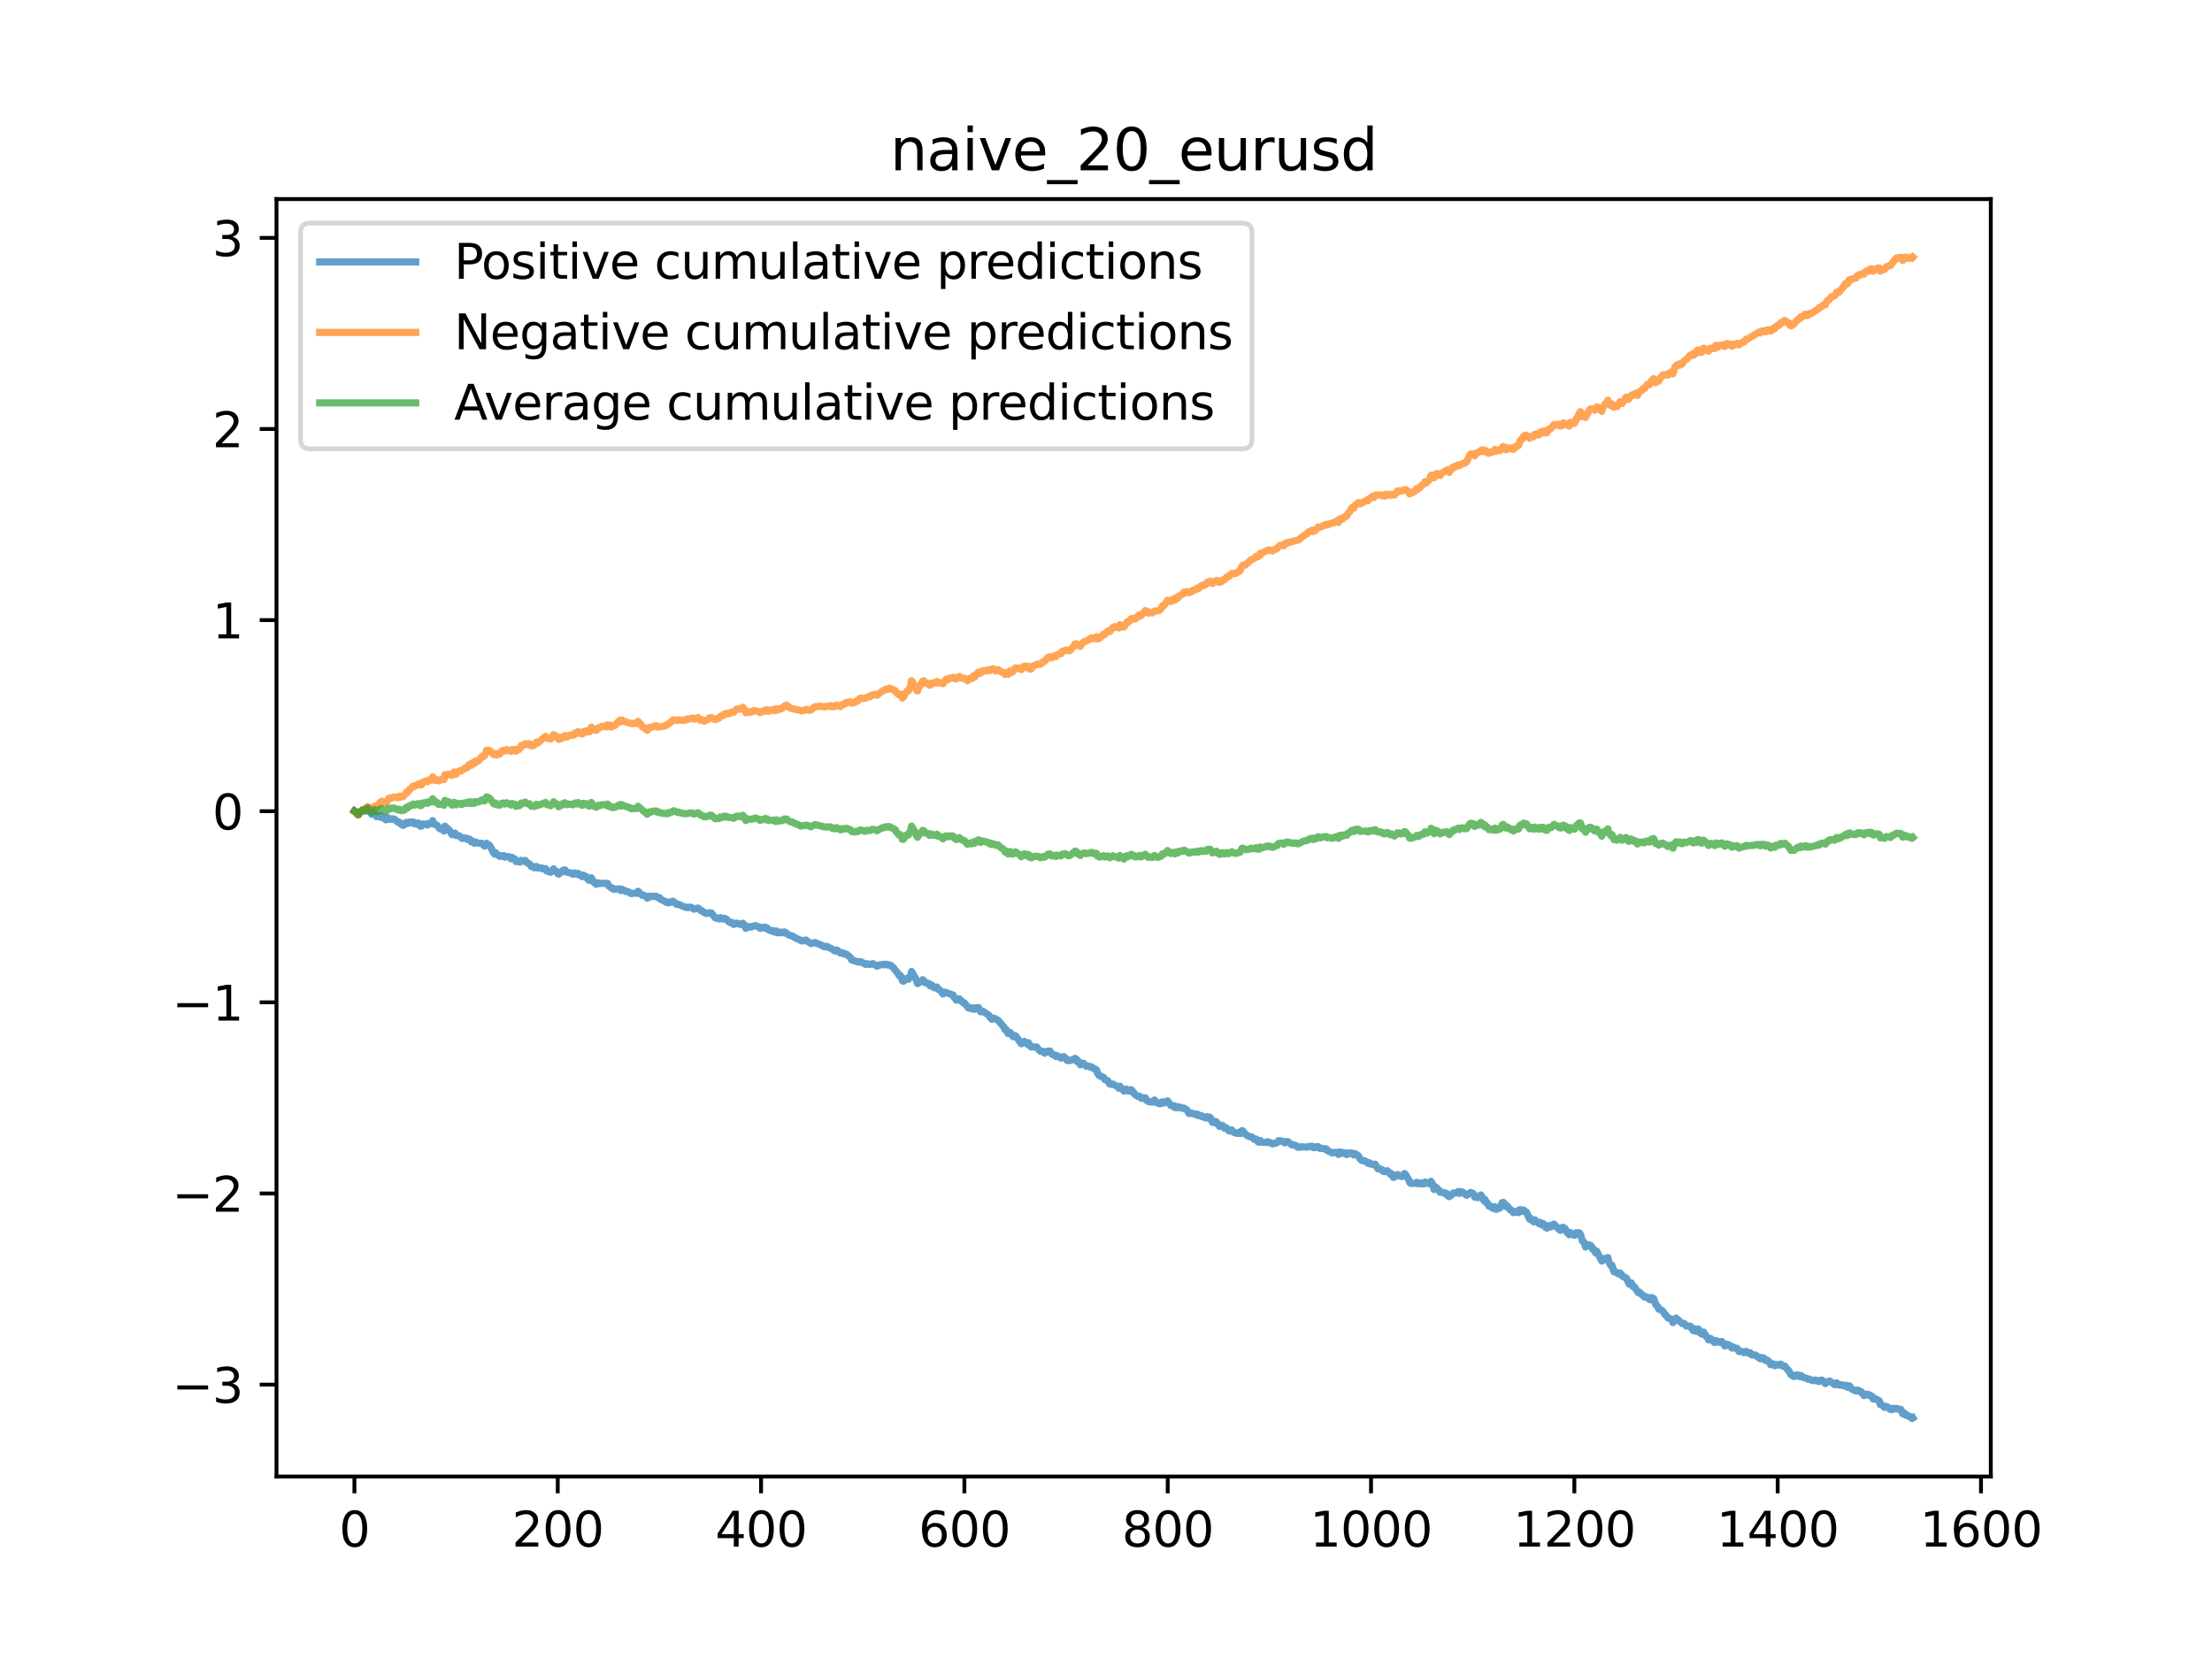 <?xml version="1.0" encoding="utf-8" standalone="no"?>
<!DOCTYPE svg PUBLIC "-//W3C//DTD SVG 1.1//EN"
  "http://www.w3.org/Graphics/SVG/1.1/DTD/svg11.dtd">
<svg xmlns:xlink="http://www.w3.org/1999/xlink" width="460.8pt" height="345.6pt" viewBox="0 0 460.8 345.6" xmlns="http://www.w3.org/2000/svg" version="1.1">
 <defs>
  <style type="text/css">*{stroke-linejoin: round; stroke-linecap: butt}</style>
 </defs>
 <g id="figure_1">
  <g id="patch_1">
   <path d="M 0 345.6 
L 460.8 345.6 
L 460.8 0 
L 0 0 
z
" style="fill: #ffffff"/>
  </g>
  <g id="axes_1">
   <g id="patch_2">
    <path d="M 57.6 307.584 
L 414.72 307.584 
L 414.72 41.472 
L 57.6 41.472 
z
" style="fill: #ffffff"/>
   </g>
   <g id="matplotlib.axis_1">
    <g id="xtick_1">
     <g id="line2d_1">
      <defs>
       <path id="m636fc45432" d="M 0 0 
L 0 3.5 
" style="stroke: #000000; stroke-width: 0.8"/>
      </defs>
      <g>
       <use xlink:href="#m636fc45432" x="73.833" y="307.584" style="stroke: #000000; stroke-width: 0.8"/>
      </g>
     </g>
     <g id="text_1">
      <!-- 0 -->
      <g transform="translate(70.651 322.182) scale(0.1 -0.1)">
       <defs>
        <path id="DejaVuSans-30" d="M 2034 4250 
Q 1547 4250 1301 3770 
Q 1056 3291 1056 2328 
Q 1056 1369 1301 889 
Q 1547 409 2034 409 
Q 2525 409 2770 889 
Q 3016 1369 3016 2328 
Q 3016 3291 2770 3770 
Q 2525 4250 2034 4250 
z
M 2034 4750 
Q 2819 4750 3233 4129 
Q 3647 3509 3647 2328 
Q 3647 1150 3233 529 
Q 2819 -91 2034 -91 
Q 1250 -91 836 529 
Q 422 1150 422 2328 
Q 422 3509 836 4129 
Q 1250 4750 2034 4750 
z
" transform="scale(0.016)"/>
       </defs>
       <use xlink:href="#DejaVuSans-30"/>
      </g>
     </g>
    </g>
    <g id="xtick_2">
     <g id="line2d_2">
      <g>
       <use xlink:href="#m636fc45432" x="116.188" y="307.584" style="stroke: #000000; stroke-width: 0.8"/>
      </g>
     </g>
     <g id="text_2">
      <!-- 200 -->
      <g transform="translate(106.644 322.182) scale(0.1 -0.1)">
       <defs>
        <path id="DejaVuSans-32" d="M 1228 531 
L 3431 531 
L 3431 0 
L 469 0 
L 469 531 
Q 828 903 1448 1529 
Q 2069 2156 2228 2338 
Q 2531 2678 2651 2914 
Q 2772 3150 2772 3378 
Q 2772 3750 2511 3984 
Q 2250 4219 1831 4219 
Q 1534 4219 1204 4116 
Q 875 4013 500 3803 
L 500 4441 
Q 881 4594 1212 4672 
Q 1544 4750 1819 4750 
Q 2544 4750 2975 4387 
Q 3406 4025 3406 3419 
Q 3406 3131 3298 2873 
Q 3191 2616 2906 2266 
Q 2828 2175 2409 1742 
Q 1991 1309 1228 531 
z
" transform="scale(0.016)"/>
       </defs>
       <use xlink:href="#DejaVuSans-32"/>
       <use xlink:href="#DejaVuSans-30" x="63.623"/>
       <use xlink:href="#DejaVuSans-30" x="127.246"/>
      </g>
     </g>
    </g>
    <g id="xtick_3">
     <g id="line2d_3">
      <g>
       <use xlink:href="#m636fc45432" x="158.544" y="307.584" style="stroke: #000000; stroke-width: 0.8"/>
      </g>
     </g>
     <g id="text_3">
      <!-- 400 -->
      <g transform="translate(149 322.182) scale(0.1 -0.1)">
       <defs>
        <path id="DejaVuSans-34" d="M 2419 4116 
L 825 1625 
L 2419 1625 
L 2419 4116 
z
M 2253 4666 
L 3047 4666 
L 3047 1625 
L 3713 1625 
L 3713 1100 
L 3047 1100 
L 3047 0 
L 2419 0 
L 2419 1100 
L 313 1100 
L 313 1709 
L 2253 4666 
z
" transform="scale(0.016)"/>
       </defs>
       <use xlink:href="#DejaVuSans-34"/>
       <use xlink:href="#DejaVuSans-30" x="63.623"/>
       <use xlink:href="#DejaVuSans-30" x="127.246"/>
      </g>
     </g>
    </g>
    <g id="xtick_4">
     <g id="line2d_4">
      <g>
       <use xlink:href="#m636fc45432" x="200.899" y="307.584" style="stroke: #000000; stroke-width: 0.8"/>
      </g>
     </g>
     <g id="text_4">
      <!-- 600 -->
      <g transform="translate(191.355 322.182) scale(0.1 -0.1)">
       <defs>
        <path id="DejaVuSans-36" d="M 2113 2584 
Q 1688 2584 1439 2293 
Q 1191 2003 1191 1497 
Q 1191 994 1439 701 
Q 1688 409 2113 409 
Q 2538 409 2786 701 
Q 3034 994 3034 1497 
Q 3034 2003 2786 2293 
Q 2538 2584 2113 2584 
z
M 3366 4563 
L 3366 3988 
Q 3128 4100 2886 4159 
Q 2644 4219 2406 4219 
Q 1781 4219 1451 3797 
Q 1122 3375 1075 2522 
Q 1259 2794 1537 2939 
Q 1816 3084 2150 3084 
Q 2853 3084 3261 2657 
Q 3669 2231 3669 1497 
Q 3669 778 3244 343 
Q 2819 -91 2113 -91 
Q 1303 -91 875 529 
Q 447 1150 447 2328 
Q 447 3434 972 4092 
Q 1497 4750 2381 4750 
Q 2619 4750 2861 4703 
Q 3103 4656 3366 4563 
z
" transform="scale(0.016)"/>
       </defs>
       <use xlink:href="#DejaVuSans-36"/>
       <use xlink:href="#DejaVuSans-30" x="63.623"/>
       <use xlink:href="#DejaVuSans-30" x="127.246"/>
      </g>
     </g>
    </g>
    <g id="xtick_5">
     <g id="line2d_5">
      <g>
       <use xlink:href="#m636fc45432" x="243.255" y="307.584" style="stroke: #000000; stroke-width: 0.8"/>
      </g>
     </g>
     <g id="text_5">
      <!-- 800 -->
      <g transform="translate(233.711 322.182) scale(0.1 -0.1)">
       <defs>
        <path id="DejaVuSans-38" d="M 2034 2216 
Q 1584 2216 1326 1975 
Q 1069 1734 1069 1313 
Q 1069 891 1326 650 
Q 1584 409 2034 409 
Q 2484 409 2743 651 
Q 3003 894 3003 1313 
Q 3003 1734 2745 1975 
Q 2488 2216 2034 2216 
z
M 1403 2484 
Q 997 2584 770 2862 
Q 544 3141 544 3541 
Q 544 4100 942 4425 
Q 1341 4750 2034 4750 
Q 2731 4750 3128 4425 
Q 3525 4100 3525 3541 
Q 3525 3141 3298 2862 
Q 3072 2584 2669 2484 
Q 3125 2378 3379 2068 
Q 3634 1759 3634 1313 
Q 3634 634 3220 271 
Q 2806 -91 2034 -91 
Q 1263 -91 848 271 
Q 434 634 434 1313 
Q 434 1759 690 2068 
Q 947 2378 1403 2484 
z
M 1172 3481 
Q 1172 3119 1398 2916 
Q 1625 2713 2034 2713 
Q 2441 2713 2670 2916 
Q 2900 3119 2900 3481 
Q 2900 3844 2670 4047 
Q 2441 4250 2034 4250 
Q 1625 4250 1398 4047 
Q 1172 3844 1172 3481 
z
" transform="scale(0.016)"/>
       </defs>
       <use xlink:href="#DejaVuSans-38"/>
       <use xlink:href="#DejaVuSans-30" x="63.623"/>
       <use xlink:href="#DejaVuSans-30" x="127.246"/>
      </g>
     </g>
    </g>
    <g id="xtick_6">
     <g id="line2d_6">
      <g>
       <use xlink:href="#m636fc45432" x="285.61" y="307.584" style="stroke: #000000; stroke-width: 0.8"/>
      </g>
     </g>
     <g id="text_6">
      <!-- 1000 -->
      <g transform="translate(272.885 322.182) scale(0.1 -0.1)">
       <defs>
        <path id="DejaVuSans-31" d="M 794 531 
L 1825 531 
L 1825 4091 
L 703 3866 
L 703 4441 
L 1819 4666 
L 2450 4666 
L 2450 531 
L 3481 531 
L 3481 0 
L 794 0 
L 794 531 
z
" transform="scale(0.016)"/>
       </defs>
       <use xlink:href="#DejaVuSans-31"/>
       <use xlink:href="#DejaVuSans-30" x="63.623"/>
       <use xlink:href="#DejaVuSans-30" x="127.246"/>
       <use xlink:href="#DejaVuSans-30" x="190.869"/>
      </g>
     </g>
    </g>
    <g id="xtick_7">
     <g id="line2d_7">
      <g>
       <use xlink:href="#m636fc45432" x="327.965" y="307.584" style="stroke: #000000; stroke-width: 0.8"/>
      </g>
     </g>
     <g id="text_7">
      <!-- 1200 -->
      <g transform="translate(315.24 322.182) scale(0.1 -0.1)">
       <use xlink:href="#DejaVuSans-31"/>
       <use xlink:href="#DejaVuSans-32" x="63.623"/>
       <use xlink:href="#DejaVuSans-30" x="127.246"/>
       <use xlink:href="#DejaVuSans-30" x="190.869"/>
      </g>
     </g>
    </g>
    <g id="xtick_8">
     <g id="line2d_8">
      <g>
       <use xlink:href="#m636fc45432" x="370.321" y="307.584" style="stroke: #000000; stroke-width: 0.8"/>
      </g>
     </g>
     <g id="text_8">
      <!-- 1400 -->
      <g transform="translate(357.596 322.182) scale(0.1 -0.1)">
       <use xlink:href="#DejaVuSans-31"/>
       <use xlink:href="#DejaVuSans-34" x="63.623"/>
       <use xlink:href="#DejaVuSans-30" x="127.246"/>
       <use xlink:href="#DejaVuSans-30" x="190.869"/>
      </g>
     </g>
    </g>
    <g id="xtick_9">
     <g id="line2d_9">
      <g>
       <use xlink:href="#m636fc45432" x="412.676" y="307.584" style="stroke: #000000; stroke-width: 0.8"/>
      </g>
     </g>
     <g id="text_9">
      <!-- 1600 -->
      <g transform="translate(399.951 322.182) scale(0.1 -0.1)">
       <use xlink:href="#DejaVuSans-31"/>
       <use xlink:href="#DejaVuSans-36" x="63.623"/>
       <use xlink:href="#DejaVuSans-30" x="127.246"/>
       <use xlink:href="#DejaVuSans-30" x="190.869"/>
      </g>
     </g>
    </g>
   </g>
   <g id="matplotlib.axis_2">
    <g id="ytick_1">
     <g id="line2d_10">
      <defs>
       <path id="m4435606697" d="M 0 0 
L -3.5 0 
" style="stroke: #000000; stroke-width: 0.8"/>
      </defs>
      <g>
       <use xlink:href="#m4435606697" x="57.6" y="288.439" style="stroke: #000000; stroke-width: 0.8"/>
      </g>
     </g>
     <g id="text_10">
      <!-- −3 -->
      <g transform="translate(35.858 292.239) scale(0.1 -0.1)">
       <defs>
        <path id="DejaVuSans-2212" d="M 678 2272 
L 4684 2272 
L 4684 1741 
L 678 1741 
L 678 2272 
z
" transform="scale(0.016)"/>
        <path id="DejaVuSans-33" d="M 2597 2516 
Q 3050 2419 3304 2112 
Q 3559 1806 3559 1356 
Q 3559 666 3084 287 
Q 2609 -91 1734 -91 
Q 1441 -91 1130 -33 
Q 819 25 488 141 
L 488 750 
Q 750 597 1062 519 
Q 1375 441 1716 441 
Q 2309 441 2620 675 
Q 2931 909 2931 1356 
Q 2931 1769 2642 2001 
Q 2353 2234 1838 2234 
L 1294 2234 
L 1294 2753 
L 1863 2753 
Q 2328 2753 2575 2939 
Q 2822 3125 2822 3475 
Q 2822 3834 2567 4026 
Q 2313 4219 1838 4219 
Q 1578 4219 1281 4162 
Q 984 4106 628 3988 
L 628 4550 
Q 988 4650 1302 4700 
Q 1616 4750 1894 4750 
Q 2613 4750 3031 4423 
Q 3450 4097 3450 3541 
Q 3450 3153 3228 2886 
Q 3006 2619 2597 2516 
z
" transform="scale(0.016)"/>
       </defs>
       <use xlink:href="#DejaVuSans-2212"/>
       <use xlink:href="#DejaVuSans-33" x="83.789"/>
      </g>
     </g>
    </g>
    <g id="ytick_2">
     <g id="line2d_11">
      <g>
       <use xlink:href="#m4435606697" x="57.6" y="248.624" style="stroke: #000000; stroke-width: 0.8"/>
      </g>
     </g>
     <g id="text_11">
      <!-- −2 -->
      <g transform="translate(35.858 252.424) scale(0.1 -0.1)">
       <use xlink:href="#DejaVuSans-2212"/>
       <use xlink:href="#DejaVuSans-32" x="83.789"/>
      </g>
     </g>
    </g>
    <g id="ytick_3">
     <g id="line2d_12">
      <g>
       <use xlink:href="#m4435606697" x="57.6" y="208.809" style="stroke: #000000; stroke-width: 0.8"/>
      </g>
     </g>
     <g id="text_12">
      <!-- −1 -->
      <g transform="translate(35.858 212.609) scale(0.1 -0.1)">
       <use xlink:href="#DejaVuSans-2212"/>
       <use xlink:href="#DejaVuSans-31" x="83.789"/>
      </g>
     </g>
    </g>
    <g id="ytick_4">
     <g id="line2d_13">
      <g>
       <use xlink:href="#m4435606697" x="57.6" y="168.994" style="stroke: #000000; stroke-width: 0.8"/>
      </g>
     </g>
     <g id="text_13">
      <!-- 0 -->
      <g transform="translate(44.237 172.794) scale(0.1 -0.1)">
       <use xlink:href="#DejaVuSans-30"/>
      </g>
     </g>
    </g>
    <g id="ytick_5">
     <g id="line2d_14">
      <g>
       <use xlink:href="#m4435606697" x="57.6" y="129.179" style="stroke: #000000; stroke-width: 0.8"/>
      </g>
     </g>
     <g id="text_14">
      <!-- 1 -->
      <g transform="translate(44.237 132.979) scale(0.1 -0.1)">
       <use xlink:href="#DejaVuSans-31"/>
      </g>
     </g>
    </g>
    <g id="ytick_6">
     <g id="line2d_15">
      <g>
       <use xlink:href="#m4435606697" x="57.6" y="89.364" style="stroke: #000000; stroke-width: 0.8"/>
      </g>
     </g>
     <g id="text_15">
      <!-- 2 -->
      <g transform="translate(44.237 93.164) scale(0.1 -0.1)">
       <use xlink:href="#DejaVuSans-32"/>
      </g>
     </g>
    </g>
    <g id="ytick_7">
     <g id="line2d_16">
      <g>
       <use xlink:href="#m4435606697" x="57.6" y="49.55" style="stroke: #000000; stroke-width: 0.8"/>
      </g>
     </g>
     <g id="text_16">
      <!-- 3 -->
      <g transform="translate(44.237 53.349) scale(0.1 -0.1)">
       <use xlink:href="#DejaVuSans-33"/>
      </g>
     </g>
    </g>
   </g>
   <g id="line2d_17">
    <path d="M 73.833 168.89 
L 74.256 169.188 
L 74.468 169.547 
L 74.68 169.554 
L 74.892 169.098 
L 75.103 169.139 
L 75.527 168.841 
L 75.739 168.956 
L 75.951 168.784 
L 76.162 168.979 
L 76.374 168.668 
L 76.586 168.567 
L 76.798 169.018 
L 77.221 169.248 
L 77.433 169.632 
L 77.645 169.629 
L 77.856 169.254 
L 78.28 169.74 
L 78.492 170.155 
L 79.127 169.919 
L 79.339 170.259 
L 79.551 170.002 
L 79.762 170.383 
L 79.974 170.323 
L 80.186 170.403 
L 80.398 170.794 
L 80.61 170.668 
L 80.821 170.351 
L 81.245 170.687 
L 81.668 170.565 
L 81.88 170.675 
L 82.092 170.604 
L 82.939 171.315 
L 83.151 171.249 
L 83.363 171.4 
L 83.574 171.73 
L 83.998 171.94 
L 84.422 171.608 
L 84.633 171.33 
L 84.845 171.558 
L 85.269 171.239 
L 85.48 171.424 
L 85.692 171.394 
L 85.904 171.22 
L 86.116 171.258 
L 86.328 171.611 
L 86.751 171.65 
L 86.963 171.442 
L 87.175 171.491 
L 87.386 171.942 
L 87.598 172.118 
L 87.81 172.071 
L 88.022 171.627 
L 88.445 171.723 
L 88.657 171.662 
L 89.081 171.852 
L 89.292 171.533 
L 89.504 171.637 
L 89.928 171.277 
L 90.14 170.954 
L 90.351 171.645 
L 90.987 171.875 
L 91.622 172.635 
L 92.257 172.782 
L 92.469 173.098 
L 92.681 172.1 
L 93.316 172.704 
L 93.528 172.857 
L 94.163 173.883 
L 94.799 173.545 
L 95.01 174.067 
L 95.222 173.961 
L 95.858 174.212 
L 96.069 174.536 
L 96.281 174.651 
L 96.916 174.533 
L 97.34 174.864 
L 97.552 174.706 
L 97.975 174.909 
L 98.187 175.38 
L 98.399 175.242 
L 98.611 175.367 
L 98.822 175.655 
L 99.034 175.402 
L 99.67 175.656 
L 100.305 175.681 
L 100.517 175.801 
L 100.94 176.249 
L 101.152 176.075 
L 101.364 175.678 
L 101.576 175.941 
L 101.787 175.953 
L 101.999 176.123 
L 102.846 177.692 
L 103.058 177.942 
L 103.27 177.636 
L 103.482 178 
L 103.693 178.07 
L 104.117 178.398 
L 104.54 178.244 
L 104.752 178.391 
L 104.964 178.264 
L 105.176 178.563 
L 105.811 178.419 
L 106.235 178.552 
L 106.446 178.903 
L 106.658 178.608 
L 107.294 178.966 
L 107.505 179.494 
L 107.717 179.394 
L 108.352 179.588 
L 108.564 179.225 
L 108.988 179.364 
L 109.2 179.422 
L 109.411 179.236 
L 109.835 179.759 
L 110.258 179.914 
L 110.682 180.516 
L 110.894 180.466 
L 111.317 180.792 
L 111.529 180.559 
L 111.741 180.491 
L 111.953 180.812 
L 112.8 180.788 
L 113.012 180.994 
L 113.647 180.948 
L 113.859 181.408 
L 114.706 181.724 
L 114.918 181.396 
L 115.129 181.287 
L 115.341 180.994 
L 115.553 181.391 
L 115.976 181.596 
L 116.188 181.984 
L 116.4 182.103 
L 116.612 181.676 
L 116.824 181.77 
L 117.035 181.634 
L 117.247 181.338 
L 117.671 181.203 
L 117.882 181.612 
L 118.518 181.784 
L 118.941 181.842 
L 119.365 182.117 
L 119.788 181.848 
L 120.212 182.147 
L 120.424 181.928 
L 120.847 182.337 
L 121.059 182.357 
L 121.271 182.616 
L 121.483 182.282 
L 121.906 182.668 
L 122.118 182.597 
L 122.33 183.013 
L 122.753 183.421 
L 122.965 183.337 
L 123.177 182.866 
L 123.6 183.638 
L 123.812 183.884 
L 124.024 183.815 
L 124.236 184.21 
L 124.659 183.906 
L 124.871 184.056 
L 125.295 184.003 
L 126.565 184.044 
L 126.777 184.53 
L 127.201 184.801 
L 127.412 185.039 
L 127.624 185.02 
L 127.836 185.233 
L 129.107 185.166 
L 129.318 185.506 
L 129.53 185.224 
L 129.954 185.518 
L 130.165 185.499 
L 130.377 185.721 
L 131.013 185.802 
L 131.436 186.148 
L 132.283 186.046 
L 132.495 185.998 
L 132.707 186.091 
L 132.919 185.663 
L 133.766 186.512 
L 133.977 186.443 
L 134.613 186.722 
L 134.825 187.105 
L 135.248 186.693 
L 135.46 186.855 
L 135.672 186.699 
L 136.731 186.711 
L 136.942 186.957 
L 137.366 186.993 
L 137.578 187.31 
L 139.06 188.065 
L 139.272 187.894 
L 139.484 188.022 
L 139.907 187.927 
L 140.119 187.732 
L 140.543 187.98 
L 140.966 188.409 
L 141.39 188.391 
L 142.025 188.706 
L 142.872 189.036 
L 143.084 188.976 
L 143.296 189.079 
L 143.719 188.956 
L 144.143 189.096 
L 144.566 189.401 
L 145.413 189.162 
L 146.049 189.749 
L 146.261 189.723 
L 146.684 190.12 
L 146.896 190.152 
L 147.108 190.302 
L 147.743 190.125 
L 147.955 190.249 
L 148.167 190.167 
L 149.014 191.209 
L 149.861 191.442 
L 150.073 191.144 
L 150.708 191.466 
L 150.92 191.307 
L 151.343 191.5 
L 151.767 191.978 
L 152.19 192.229 
L 152.402 192.124 
L 152.826 192.567 
L 153.037 192.335 
L 153.249 192.466 
L 153.461 192.298 
L 154.52 192.645 
L 154.732 192.334 
L 155.155 192.722 
L 155.367 193.384 
L 155.791 193.154 
L 156.214 193.015 
L 156.426 193.136 
L 157.273 192.826 
L 157.485 192.84 
L 157.908 193.049 
L 158.12 193.093 
L 158.332 193.39 
L 158.755 193.171 
L 159.179 193.328 
L 159.391 193.133 
L 159.814 193.318 
L 160.026 193.643 
L 160.873 194.001 
L 161.085 193.871 
L 161.297 194.141 
L 161.509 194.208 
L 161.72 193.937 
L 161.932 194.324 
L 162.144 194.204 
L 162.356 194.302 
L 162.779 194.171 
L 162.991 194.329 
L 163.415 194.139 
L 163.626 194.395 
L 163.838 194.35 
L 164.262 194.725 
L 164.897 194.986 
L 165.109 194.981 
L 165.532 195.304 
L 167.015 196.008 
L 167.227 195.919 
L 167.438 195.98 
L 167.862 195.82 
L 168.921 196.557 
L 169.556 196.403 
L 169.768 196.338 
L 171.038 196.871 
L 171.674 197.204 
L 171.886 197.237 
L 172.097 197.135 
L 172.309 197.172 
L 172.521 197.343 
L 172.944 197.482 
L 174.003 198.124 
L 174.215 197.94 
L 174.427 197.95 
L 175.062 198.551 
L 175.274 198.416 
L 175.698 198.701 
L 175.909 198.605 
L 176.121 198.782 
L 176.333 198.777 
L 177.18 199.498 
L 177.392 199.953 
L 178.874 200.434 
L 179.086 200.312 
L 179.298 200.329 
L 180.357 200.903 
L 180.568 200.761 
L 181.204 200.918 
L 181.839 200.749 
L 182.263 201.021 
L 182.474 201.075 
L 182.686 201.271 
L 183.322 200.975 
L 183.745 200.965 
L 183.957 200.886 
L 184.169 200.992 
L 184.592 200.86 
L 185.016 201.064 
L 185.228 200.982 
L 185.439 201.145 
L 185.651 201.164 
L 186.075 201.576 
L 186.71 202.353 
L 186.922 202.584 
L 187.345 203.251 
L 187.557 203.168 
L 187.769 203.574 
L 187.981 204.284 
L 188.192 204.418 
L 188.828 203.851 
L 189.04 203.846 
L 189.251 203.996 
L 189.463 203.502 
L 189.675 203.432 
L 189.887 202.372 
L 190.734 203.818 
L 191.157 204.906 
L 191.369 204.501 
L 191.581 204.611 
L 192.216 204.098 
L 192.428 204.238 
L 192.64 204.691 
L 193.487 204.891 
L 193.699 205.346 
L 193.91 205.349 
L 194.122 205.206 
L 194.546 205.75 
L 194.969 205.694 
L 195.181 205.608 
L 195.393 206.061 
L 195.816 206.242 
L 196.452 207.069 
L 196.875 206.676 
L 198.57 207.316 
L 198.781 207.815 
L 198.993 207.956 
L 199.205 208.35 
L 199.628 208.059 
L 199.84 208.07 
L 200.052 208.458 
L 200.264 208.462 
L 200.687 208.919 
L 200.899 208.931 
L 201.746 209.976 
L 201.958 209.861 
L 202.382 210.172 
L 202.593 209.981 
L 202.805 209.963 
L 203.017 210.247 
L 203.229 209.98 
L 203.652 209.902 
L 203.864 209.9 
L 204.288 210.777 
L 204.499 210.627 
L 204.711 210.637 
L 205.982 211.488 
L 206.194 211.917 
L 206.405 211.918 
L 206.617 212.328 
L 207.041 212.079 
L 207.888 212.524 
L 209.158 213.969 
L 209.37 214.515 
L 209.582 214.457 
L 210.006 215.307 
L 210.217 215.083 
L 210.429 215.068 
L 211.064 215.955 
L 211.276 215.763 
L 211.488 215.751 
L 211.7 215.913 
L 212.123 216.547 
L 212.759 217.432 
L 212.97 217.052 
L 213.182 217.251 
L 213.394 216.942 
L 214.029 217.518 
L 214.241 217.216 
L 214.453 217.805 
L 214.876 218.121 
L 215.088 218.024 
L 215.512 218.139 
L 215.935 218.082 
L 216.359 218.643 
L 216.782 219.028 
L 217.206 218.988 
L 217.629 219.4 
L 218.053 219.046 
L 218.265 218.977 
L 218.477 219.075 
L 218.688 218.931 
L 219.112 219.591 
L 219.324 219.624 
L 219.535 219.788 
L 219.747 219.787 
L 219.959 220.078 
L 220.171 219.882 
L 221.018 220.429 
L 221.23 220.163 
L 221.441 220.202 
L 221.653 220.124 
L 222.077 220.573 
L 222.289 220.892 
L 222.5 220.96 
L 222.712 220.825 
L 222.924 220.924 
L 223.347 220.757 
L 223.559 220.735 
L 223.983 220.471 
L 224.195 220.614 
L 224.406 221.171 
L 224.618 221.052 
L 225.042 221.809 
L 225.253 221.572 
L 225.677 221.493 
L 226.312 222.129 
L 226.736 222.062 
L 227.159 222.32 
L 227.371 222.229 
L 227.795 222.583 
L 228.007 222.616 
L 228.218 222.859 
L 228.43 222.889 
L 228.642 223.598 
L 229.065 224.133 
L 229.277 224.147 
L 229.913 224.462 
L 230.124 224.87 
L 230.76 225.141 
L 231.183 225.824 
L 231.395 225.765 
L 231.607 225.931 
L 231.819 225.821 
L 232.666 226.297 
L 232.877 226.355 
L 233.089 226.709 
L 233.301 226.27 
L 233.513 226.605 
L 233.725 226.729 
L 234.148 227.279 
L 234.572 226.871 
L 234.783 226.932 
L 234.995 227.284 
L 235.419 227.228 
L 235.631 227.005 
L 235.842 227.195 
L 236.054 227.629 
L 236.266 227.686 
L 236.478 228.071 
L 237.113 228.429 
L 237.325 228.323 
L 237.748 228.808 
L 238.172 228.652 
L 238.384 228.845 
L 238.595 228.699 
L 238.807 229.214 
L 239.019 229.248 
L 239.231 229.49 
L 240.078 229.597 
L 240.501 229.143 
L 240.925 229.664 
L 241.137 229.788 
L 241.349 229.776 
L 241.56 229.937 
L 241.772 229.91 
L 241.984 229.6 
L 242.196 229.536 
L 242.407 229.793 
L 242.619 229.721 
L 242.831 229.529 
L 243.255 229.334 
L 243.89 230.296 
L 244.313 230.31 
L 244.525 230.325 
L 244.737 230.733 
L 244.949 230.527 
L 245.161 230.5 
L 245.372 230.777 
L 245.584 230.594 
L 246.008 230.698 
L 246.219 230.866 
L 246.643 230.826 
L 247.067 231.157 
L 247.278 231.225 
L 247.702 231.963 
L 247.914 231.827 
L 248.125 231.964 
L 248.337 231.884 
L 248.973 232.155 
L 249.396 232.078 
L 249.608 232.414 
L 250.031 232.411 
L 250.243 232.375 
L 250.455 232.643 
L 250.879 232.683 
L 251.09 232.887 
L 251.302 232.917 
L 251.514 232.601 
L 251.726 232.835 
L 251.937 232.727 
L 252.149 232.849 
L 252.573 233.8 
L 252.996 233.861 
L 253.208 233.61 
L 253.42 233.751 
L 253.632 234.166 
L 253.843 234.251 
L 254.055 234.667 
L 254.267 234.384 
L 254.479 234.583 
L 254.691 234.45 
L 255.114 235.057 
L 255.326 234.863 
L 255.749 235.194 
L 255.961 235.548 
L 256.385 235.642 
L 256.597 235.39 
L 257.02 235.881 
L 257.655 236.097 
L 257.867 235.943 
L 258.291 236.164 
L 258.503 235.696 
L 258.714 235.543 
L 258.926 235.6 
L 259.35 236.228 
L 260.197 236.758 
L 260.832 236.889 
L 261.256 237.326 
L 261.679 237.288 
L 262.103 237.909 
L 262.314 237.936 
L 262.526 237.571 
L 262.738 237.929 
L 263.797 237.997 
L 264.009 237.851 
L 264.22 237.866 
L 264.432 238.026 
L 264.644 238.021 
L 265.068 238.294 
L 265.491 238.178 
L 265.703 238.163 
L 266.126 237.961 
L 266.338 237.621 
L 266.974 237.67 
L 267.609 238.066 
L 267.821 237.814 
L 268.244 237.798 
L 269.091 238.483 
L 269.303 238.429 
L 269.515 238.568 
L 269.938 238.627 
L 270.362 238.999 
L 270.786 239.005 
L 270.997 238.884 
L 272.268 238.975 
L 272.692 238.821 
L 273.115 238.864 
L 273.327 238.761 
L 273.539 239.064 
L 274.174 239.06 
L 274.386 238.835 
L 274.598 238.868 
L 275.021 239.263 
L 275.656 239.231 
L 276.08 239.376 
L 276.292 239.329 
L 276.504 239.679 
L 277.139 239.96 
L 277.562 240.188 
L 277.774 240.066 
L 277.986 240.125 
L 278.41 240.046 
L 278.621 240.131 
L 278.833 240.483 
L 279.045 239.966 
L 279.257 240.256 
L 279.468 240.045 
L 279.68 240.255 
L 279.892 240.095 
L 280.527 240.533 
L 280.739 240.17 
L 281.163 240.311 
L 281.374 240.15 
L 281.798 240.257 
L 282.01 240.585 
L 282.222 240.306 
L 282.433 240.407 
L 282.645 240.636 
L 282.857 240.674 
L 283.069 240.908 
L 283.28 241.366 
L 283.704 241.764 
L 284.128 241.772 
L 284.763 242.088 
L 284.975 242.332 
L 285.186 242.196 
L 285.398 242.466 
L 285.61 242.418 
L 286.245 242.677 
L 286.457 242.524 
L 287.092 243.517 
L 287.516 243.494 
L 287.728 243.657 
L 287.94 243.679 
L 288.151 244.028 
L 288.363 243.954 
L 288.575 244.088 
L 288.998 243.873 
L 289.21 244.202 
L 289.422 244.246 
L 289.634 244.617 
L 289.846 244.461 
L 290.269 245.269 
L 290.481 245.203 
L 290.693 244.966 
L 290.904 245.016 
L 291.116 244.665 
L 291.963 245.111 
L 292.175 245.02 
L 292.599 244.472 
L 292.81 244.67 
L 293.234 245.448 
L 293.446 245.7 
L 293.658 246.326 
L 293.869 246.517 
L 294.928 246.481 
L 295.14 246.298 
L 295.352 246.581 
L 295.775 246.593 
L 295.987 246.425 
L 296.199 246.471 
L 296.411 246.641 
L 296.622 246.623 
L 296.834 246.23 
L 297.47 246.516 
L 297.893 246.615 
L 298.105 246.086 
L 298.528 246.795 
L 298.74 247.802 
L 299.164 247.322 
L 299.799 247.987 
L 300.011 248.37 
L 300.434 248.354 
L 300.646 248.464 
L 300.858 248.443 
L 301.07 248.691 
L 301.282 248.605 
L 301.493 248.711 
L 301.705 249.182 
L 301.917 249.287 
L 302.129 249 
L 302.34 249 
L 302.764 248.518 
L 303.399 248.487 
L 303.611 248.428 
L 303.823 248.207 
L 304.035 248.619 
L 304.246 248.227 
L 304.458 248.336 
L 304.67 248.317 
L 305.517 249.006 
L 306.364 248.412 
L 306.576 248.574 
L 306.788 248.565 
L 306.999 248.815 
L 307.211 249.373 
L 307.423 249.145 
L 307.847 249.503 
L 308.058 249.344 
L 308.27 249.408 
L 308.482 248.924 
L 308.905 249.593 
L 309.117 250.123 
L 309.329 249.857 
L 309.541 250.488 
L 309.753 250.473 
L 310.176 251.245 
L 310.388 251.152 
L 310.6 251.442 
L 311.023 251.735 
L 311.447 251.377 
L 311.659 251.928 
L 311.87 251.873 
L 312.082 251.685 
L 312.294 251.725 
L 312.506 251.628 
L 312.929 250.528 
L 313.141 250.461 
L 313.565 250.84 
L 313.776 251.363 
L 313.988 251.234 
L 314.623 252.054 
L 314.835 252.083 
L 315.259 252.598 
L 315.682 252.365 
L 315.894 252.526 
L 316.106 252.482 
L 316.318 252.624 
L 316.529 252.013 
L 316.741 251.988 
L 317.165 252.337 
L 317.377 252.075 
L 318.012 252.553 
L 318.647 253.98 
L 318.859 253.793 
L 319.071 254.191 
L 319.283 254.238 
L 319.494 254.529 
L 319.706 254.095 
L 319.918 254.447 
L 320.341 254.611 
L 320.553 254.894 
L 320.765 254.611 
L 320.977 254.77 
L 321.189 255.184 
L 321.4 254.839 
L 321.824 255.242 
L 322.036 255.734 
L 322.247 255.835 
L 322.459 255.668 
L 322.671 255.308 
L 323.095 255.591 
L 323.306 255.252 
L 323.73 254.991 
L 324.153 255.476 
L 325.001 256.291 
L 325.212 256.211 
L 325.424 255.707 
L 325.636 255.674 
L 325.848 255.986 
L 326.059 255.941 
L 326.271 256.524 
L 326.907 257.224 
L 327.118 256.739 
L 327.542 256.999 
L 327.965 257.32 
L 328.177 257.243 
L 328.389 256.782 
L 328.601 257.06 
L 328.813 256.786 
L 329.024 256.851 
L 329.236 257.138 
L 329.66 258.562 
L 329.871 258.668 
L 330.083 258.987 
L 330.295 259.772 
L 330.93 259.285 
L 331.354 259.462 
L 331.566 259.72 
L 331.777 260.226 
L 331.989 260.217 
L 332.413 261.006 
L 332.625 260.659 
L 333.683 262.696 
L 333.895 262.346 
L 334.107 262.425 
L 334.319 262.145 
L 334.531 262.224 
L 334.954 261.984 
L 335.166 262.945 
L 335.589 263.687 
L 335.801 263.568 
L 336.225 264.949 
L 336.437 264.845 
L 337.072 265.347 
L 337.284 265.432 
L 337.495 265.186 
L 338.131 265.969 
L 338.343 266.001 
L 338.766 266.219 
L 339.401 267.515 
L 339.613 267.512 
L 339.825 267.249 
L 340.249 268.085 
L 340.46 268.051 
L 341.307 269.306 
L 341.519 269.173 
L 342.155 269.827 
L 342.366 269.853 
L 342.578 270.204 
L 343.002 270.156 
L 343.425 270.476 
L 343.637 270.726 
L 343.849 270.755 
L 344.061 270.288 
L 344.272 270.723 
L 344.484 270.487 
L 344.908 271.741 
L 345.331 272.171 
L 345.543 272.723 
L 345.755 272.693 
L 346.39 273.141 
L 346.814 273.772 
L 347.237 274.195 
L 347.449 274.537 
L 348.296 274.826 
L 348.508 275.527 
L 349.143 274.569 
L 350.202 275.507 
L 350.414 275.712 
L 350.837 275.711 
L 351.261 276.207 
L 352.108 276.24 
L 352.32 276.626 
L 352.532 276.688 
L 352.743 277.206 
L 352.955 276.786 
L 353.167 276.893 
L 353.379 277.339 
L 353.59 276.91 
L 353.802 276.871 
L 354.014 277.196 
L 354.226 277.737 
L 354.649 277.932 
L 354.861 277.474 
L 355.496 278.496 
L 355.708 278.66 
L 355.92 279.125 
L 356.344 278.823 
L 357.191 279.678 
L 357.402 279.224 
L 357.614 279.485 
L 357.826 279.538 
L 358.038 279.45 
L 358.25 279.635 
L 358.461 279.62 
L 358.673 279.445 
L 359.308 280.385 
L 359.732 280.031 
L 359.944 280.217 
L 360.156 280.175 
L 360.367 280.397 
L 360.579 280.409 
L 360.791 280.823 
L 361.003 280.586 
L 361.214 280.795 
L 361.85 280.858 
L 362.273 281.553 
L 362.697 281.461 
L 362.909 281.598 
L 363.12 281.59 
L 363.332 281.79 
L 363.756 281.515 
L 364.179 281.811 
L 364.391 281.927 
L 364.603 281.816 
L 364.815 282.179 
L 365.026 282.29 
L 365.45 282.246 
L 365.662 282.272 
L 366.297 282.774 
L 366.509 282.702 
L 366.721 283.065 
L 366.932 282.848 
L 367.356 282.856 
L 367.568 283.023 
L 367.78 283.419 
L 367.991 283.281 
L 368.415 283.523 
L 368.627 283.801 
L 368.838 284.278 
L 369.05 284.113 
L 369.474 284.146 
L 369.686 284.497 
L 370.321 284.25 
L 370.533 284.378 
L 370.956 284.171 
L 371.38 284.596 
L 371.803 284.565 
L 372.227 285.152 
L 372.65 285.573 
L 373.074 286.367 
L 373.498 286.622 
L 373.709 286.767 
L 373.921 286.685 
L 374.133 286.422 
L 374.345 286.522 
L 374.556 286.429 
L 374.768 286.525 
L 374.98 286.798 
L 375.192 286.556 
L 375.404 286.845 
L 376.462 287.178 
L 376.674 287.314 
L 376.886 287.283 
L 377.521 287.583 
L 377.945 287.625 
L 378.157 287.474 
L 378.58 287.616 
L 378.792 287.794 
L 379.004 287.601 
L 379.216 287.719 
L 379.427 287.482 
L 379.639 287.552 
L 380.274 288.221 
L 380.698 287.819 
L 380.91 287.867 
L 381.122 287.689 
L 381.757 288.08 
L 382.18 288.453 
L 382.392 288.404 
L 382.604 288.076 
L 383.028 288.522 
L 383.239 288.555 
L 383.451 288.415 
L 383.875 288.643 
L 384.086 288.561 
L 384.298 288.665 
L 384.51 288.591 
L 384.722 288.938 
L 384.934 288.995 
L 385.145 288.666 
L 385.357 288.786 
L 385.781 289.391 
L 386.628 289.77 
L 386.84 289.568 
L 387.263 289.678 
L 387.475 289.927 
L 387.687 289.871 
L 387.898 290.254 
L 388.11 290.344 
L 388.322 290.721 
L 388.534 290.47 
L 388.957 290.435 
L 389.169 290.484 
L 389.381 290.718 
L 389.593 290.637 
L 390.016 290.92 
L 390.228 291.437 
L 390.44 291.465 
L 390.652 291.356 
L 391.499 291.826 
L 391.71 292.613 
L 391.922 292.61 
L 392.134 292.723 
L 392.558 293.175 
L 392.981 292.996 
L 393.193 293.088 
L 393.828 293.635 
L 394.04 293.656 
L 394.252 293.379 
L 394.464 293.537 
L 394.887 293.398 
L 395.099 293.387 
L 395.311 293.535 
L 395.946 293.574 
L 396.37 294.534 
L 396.581 294.266 
L 397.005 294.789 
L 397.217 294.697 
L 397.428 294.981 
L 398.064 295.142 
L 398.275 295.488 
L 398.487 295.362 
L 398.487 295.362 
" clip-path="url(#p97797bbd8e)" style="fill: none; stroke: #1f77b4; stroke-opacity: 0.7; stroke-width: 1.5; stroke-linecap: square"/>
   </g>
   <g id="line2d_18">
    <path d="M 73.833 169.081 
L 74.045 169.199 
L 74.68 169.818 
L 74.892 169.345 
L 75.103 169.256 
L 75.527 168.621 
L 75.739 168.698 
L 75.951 168.515 
L 76.162 168.601 
L 76.374 168.183 
L 76.586 168.021 
L 77.009 168.42 
L 77.221 168.509 
L 77.433 168.781 
L 77.645 168.672 
L 77.856 168.087 
L 78.068 167.962 
L 78.492 168.074 
L 79.127 167.187 
L 79.339 167.401 
L 79.551 166.908 
L 79.762 167.206 
L 80.186 167.058 
L 80.398 167.265 
L 81.033 166.26 
L 81.245 166.341 
L 81.88 166.107 
L 82.092 166.031 
L 82.939 166.174 
L 83.151 165.913 
L 83.363 165.853 
L 83.574 166.034 
L 83.786 165.9 
L 83.998 165.917 
L 84.422 165.454 
L 84.633 165.067 
L 84.845 165.126 
L 85.269 164.499 
L 85.48 164.408 
L 86.116 163.731 
L 86.328 163.843 
L 87.175 163.314 
L 87.598 163.548 
L 87.81 163.479 
L 88.022 162.931 
L 88.445 162.886 
L 88.657 162.698 
L 89.081 162.843 
L 89.292 162.513 
L 89.716 162.55 
L 90.14 161.831 
L 90.563 162.565 
L 90.775 162.335 
L 91.198 162.477 
L 91.41 162.677 
L 92.257 162.232 
L 92.469 162.398 
L 92.681 161.378 
L 93.104 161.52 
L 93.316 161.298 
L 93.74 161.318 
L 94.163 161.555 
L 94.587 160.792 
L 94.799 160.917 
L 95.01 161.283 
L 95.222 160.871 
L 95.858 160.539 
L 96.069 160.621 
L 96.916 159.952 
L 97.128 159.974 
L 97.34 159.882 
L 97.552 159.448 
L 97.975 159.155 
L 98.187 159.422 
L 98.611 158.826 
L 98.822 159.032 
L 99.034 158.553 
L 99.246 158.519 
L 99.458 158.629 
L 99.881 158.285 
L 100.305 157.629 
L 100.517 157.492 
L 100.728 157.585 
L 100.94 157.435 
L 101.364 156.316 
L 101.576 156.459 
L 101.787 156.274 
L 102.211 156.537 
L 102.634 156.95 
L 102.846 157.189 
L 103.27 156.957 
L 103.482 157.289 
L 103.905 157.162 
L 104.117 157.071 
L 104.54 156.415 
L 104.752 156.422 
L 104.964 156.307 
L 105.176 156.448 
L 105.599 156.152 
L 106.446 156.516 
L 106.658 156.139 
L 106.87 156.214 
L 107.294 156.122 
L 107.505 156.477 
L 107.929 156.157 
L 108.141 156.104 
L 108.352 155.878 
L 108.564 155.335 
L 109.2 155.193 
L 109.411 154.923 
L 109.623 155.094 
L 109.835 155.099 
L 110.047 154.938 
L 110.258 154.933 
L 110.682 155.401 
L 110.894 155.135 
L 111.106 155.293 
L 111.317 155.207 
L 111.741 154.61 
L 111.953 154.817 
L 113.647 153.4 
L 113.859 153.736 
L 114.706 153.953 
L 115.341 153.038 
L 115.553 153.348 
L 115.976 153.385 
L 116.4 154.03 
L 116.612 153.636 
L 117.035 153.844 
L 117.247 153.48 
L 117.459 153.441 
L 117.671 153.247 
L 117.882 153.547 
L 118.094 153.561 
L 118.306 153.257 
L 118.518 153.288 
L 118.73 153.151 
L 119.365 153.196 
L 119.788 152.691 
L 120 152.877 
L 120.212 152.79 
L 120.424 152.427 
L 120.636 152.681 
L 120.847 152.751 
L 121.059 152.688 
L 121.271 152.911 
L 121.483 152.404 
L 121.694 152.562 
L 121.906 152.573 
L 122.118 152.223 
L 122.33 152.419 
L 122.541 152.369 
L 122.753 152.479 
L 122.965 152.166 
L 123.177 151.479 
L 123.389 151.868 
L 123.6 151.919 
L 123.812 152.134 
L 124.024 151.891 
L 124.236 152.138 
L 124.659 151.603 
L 124.871 151.621 
L 125.295 151.331 
L 125.718 151.327 
L 126.142 151.187 
L 126.353 151.438 
L 126.565 150.969 
L 126.777 151.36 
L 127.201 151.081 
L 127.412 151.423 
L 127.624 151.252 
L 128.048 151.136 
L 128.683 150.464 
L 128.895 150.395 
L 129.107 150.051 
L 129.318 150.35 
L 129.53 150.003 
L 129.954 150.274 
L 131.648 150.753 
L 131.86 150.691 
L 132.283 150.727 
L 132.495 150.61 
L 132.707 150.731 
L 132.919 150.264 
L 133.342 150.719 
L 133.766 151.38 
L 133.977 151.385 
L 134.401 151.802 
L 134.613 151.74 
L 134.825 152.144 
L 135.036 151.941 
L 135.248 151.557 
L 135.46 151.594 
L 136.307 151.231 
L 136.731 151.175 
L 136.942 151.446 
L 137.578 151.419 
L 138.637 151.193 
L 139.907 150.337 
L 140.119 150.023 
L 140.331 149.951 
L 141.178 150.092 
L 141.39 149.938 
L 141.813 150.059 
L 142.237 150.017 
L 142.66 150.053 
L 143.084 149.751 
L 143.296 149.843 
L 144.143 149.598 
L 144.566 149.784 
L 145.413 149.473 
L 145.837 150.006 
L 146.261 149.937 
L 146.684 150.232 
L 147.531 149.849 
L 147.743 149.571 
L 147.955 149.581 
L 148.167 149.459 
L 149.014 149.915 
L 149.225 149.732 
L 149.649 149.672 
L 149.861 149.537 
L 150.073 149.207 
L 150.708 149.019 
L 150.92 148.72 
L 151.343 148.615 
L 151.555 148.696 
L 151.767 148.559 
L 151.979 148.645 
L 152.19 148.56 
L 152.402 148.331 
L 152.826 148.383 
L 153.461 147.71 
L 153.885 147.744 
L 154.096 147.633 
L 154.52 147.733 
L 154.732 147.344 
L 155.155 147.836 
L 155.367 148.483 
L 156.214 148.257 
L 156.426 148.373 
L 156.849 148.183 
L 157.061 148.029 
L 158.12 148.221 
L 158.332 148.442 
L 158.755 148.224 
L 159.179 148.168 
L 159.391 147.892 
L 159.814 147.872 
L 160.026 148.194 
L 160.45 147.943 
L 160.661 148.039 
L 161.085 147.798 
L 161.509 148.043 
L 161.72 147.634 
L 161.932 147.891 
L 162.144 147.738 
L 162.356 147.8 
L 162.779 147.524 
L 162.991 147.556 
L 163.415 147.075 
L 163.626 147.063 
L 163.838 146.88 
L 164.685 147.534 
L 165.321 147.683 
L 167.015 148.063 
L 167.65 147.95 
L 167.862 147.8 
L 168.285 147.853 
L 168.497 147.956 
L 168.921 147.913 
L 169.556 147.405 
L 169.768 147.217 
L 170.403 147.208 
L 170.615 147.098 
L 171.886 147.257 
L 172.309 147.105 
L 172.521 147.138 
L 172.944 147.026 
L 173.156 146.998 
L 173.368 147.254 
L 174.003 147.17 
L 174.215 146.881 
L 174.85 147.095 
L 175.062 147.217 
L 175.274 146.851 
L 175.698 146.785 
L 175.909 146.577 
L 176.121 146.577 
L 176.333 146.306 
L 176.756 146.251 
L 177.18 146.195 
L 177.392 146.484 
L 178.027 146.375 
L 178.451 145.991 
L 178.662 146.039 
L 179.086 145.508 
L 179.298 145.422 
L 179.721 145.501 
L 179.933 145.423 
L 180.145 145.494 
L 180.992 145.101 
L 181.204 145.14 
L 181.627 144.794 
L 182.051 144.753 
L 182.263 144.625 
L 182.474 144.66 
L 182.686 144.854 
L 183.322 144.352 
L 183.745 144.051 
L 183.957 143.858 
L 184.169 143.837 
L 184.592 143.551 
L 184.804 143.614 
L 185.016 143.558 
L 185.228 143.362 
L 186.075 143.653 
L 186.286 143.873 
L 186.498 143.861 
L 186.71 144.287 
L 187.345 144.776 
L 187.557 144.566 
L 187.769 144.825 
L 187.981 145.406 
L 188.192 145.233 
L 188.616 144.427 
L 189.04 143.895 
L 189.251 143.918 
L 189.463 143.324 
L 189.675 143.067 
L 189.887 141.819 
L 190.098 142.092 
L 190.522 142.878 
L 190.734 143.122 
L 190.946 143.819 
L 191.157 143.932 
L 191.369 143.222 
L 191.581 143.02 
L 192.216 141.875 
L 192.428 141.825 
L 192.64 142.272 
L 192.852 142.224 
L 193.275 142.51 
L 193.487 142.403 
L 193.699 142.753 
L 193.91 142.389 
L 194.122 142.313 
L 194.334 142.415 
L 195.181 141.954 
L 195.393 142.303 
L 195.816 142.2 
L 196.452 142.425 
L 197.087 141.493 
L 197.511 141.595 
L 197.722 141.281 
L 197.934 141.334 
L 198.57 141.092 
L 198.781 141.36 
L 198.993 141.307 
L 199.205 141.424 
L 199.84 140.918 
L 200.052 141.197 
L 200.264 141.2 
L 200.476 141.335 
L 200.899 141.272 
L 201.534 141.817 
L 201.958 141.364 
L 202.382 141.409 
L 202.805 140.763 
L 203.017 141.077 
L 203.44 140.41 
L 203.864 140.005 
L 204.076 140.301 
L 204.288 140.213 
L 204.711 139.725 
L 204.923 139.709 
L 205.135 139.81 
L 205.346 139.672 
L 205.558 139.743 
L 205.77 139.565 
L 206.194 139.697 
L 206.405 139.455 
L 206.617 139.555 
L 206.829 139.285 
L 207.464 139.788 
L 207.888 139.483 
L 208.1 139.704 
L 208.311 139.72 
L 208.523 139.973 
L 209.158 140.131 
L 209.37 140.476 
L 209.582 140.116 
L 209.794 140.23 
L 210.006 140.474 
L 210.217 139.893 
L 210.429 139.743 
L 210.853 140.054 
L 211.064 139.863 
L 211.488 139.166 
L 211.7 139.133 
L 211.912 139.267 
L 212.335 139.216 
L 212.759 139.506 
L 212.97 139.01 
L 213.182 139.117 
L 213.394 138.778 
L 213.606 138.739 
L 213.817 139.017 
L 214.029 139.055 
L 214.241 138.801 
L 214.453 139.355 
L 214.665 139.397 
L 214.876 139.299 
L 215.088 138.828 
L 215.512 138.637 
L 216.147 138.34 
L 216.571 138.403 
L 216.782 138.339 
L 217.206 137.88 
L 217.418 137.912 
L 217.841 137.522 
L 218.265 136.973 
L 218.477 137.033 
L 218.688 136.814 
L 219.112 137.046 
L 219.324 136.77 
L 219.535 136.752 
L 219.747 136.577 
L 219.959 136.769 
L 220.171 136.405 
L 221.018 136.178 
L 221.23 135.741 
L 222.077 135.402 
L 222.5 135.575 
L 222.712 135.437 
L 222.924 135.498 
L 223.771 134.422 
L 223.983 134.116 
L 224.195 134.109 
L 224.406 134.503 
L 224.618 134.386 
L 225.042 134.643 
L 225.465 134.01 
L 225.889 133.655 
L 226.312 133.54 
L 227.159 133.07 
L 227.371 132.881 
L 227.583 133.049 
L 227.795 133.031 
L 228.007 132.879 
L 228.218 132.979 
L 228.43 132.637 
L 228.642 133.114 
L 229.065 132.964 
L 229.489 132.481 
L 229.701 132.379 
L 229.913 132.069 
L 230.124 132.181 
L 230.548 131.681 
L 230.76 131.475 
L 231.183 131.556 
L 231.395 131.129 
L 231.607 131.072 
L 231.819 130.73 
L 232.03 130.706 
L 232.242 130.528 
L 232.454 130.675 
L 232.877 130.659 
L 233.089 130.808 
L 233.301 130.139 
L 233.513 130.382 
L 233.725 130.389 
L 233.936 130.618 
L 234.148 130.617 
L 234.783 129.561 
L 234.995 129.652 
L 235.207 129.347 
L 235.419 129.308 
L 235.631 128.904 
L 235.842 128.884 
L 236.054 129.007 
L 236.266 128.759 
L 236.478 128.942 
L 237.325 128.095 
L 237.537 128.371 
L 237.748 128.202 
L 238.172 127.648 
L 238.384 127.581 
L 238.595 127.194 
L 238.807 127.514 
L 239.019 127.356 
L 239.231 127.73 
L 239.654 127.56 
L 240.078 127.674 
L 240.501 127.288 
L 241.349 127.227 
L 241.772 126.949 
L 242.196 126.161 
L 242.407 126.184 
L 242.619 125.969 
L 243.043 125.364 
L 243.255 125.045 
L 243.466 125.167 
L 243.678 125.102 
L 243.89 125.313 
L 244.525 124.759 
L 244.737 125.023 
L 245.161 124.421 
L 245.372 124.598 
L 245.584 124.141 
L 246.219 123.836 
L 246.431 123.735 
L 246.643 123.378 
L 246.855 123.315 
L 247.067 123.413 
L 247.278 123.239 
L 247.702 123.482 
L 248.125 123.306 
L 248.549 122.949 
L 248.973 122.913 
L 249.396 122.516 
L 249.608 122.634 
L 250.243 122.009 
L 250.455 122.111 
L 250.879 121.748 
L 251.09 121.826 
L 251.302 121.688 
L 251.514 121.276 
L 251.726 121.382 
L 251.937 121.115 
L 252.149 121.05 
L 252.573 121.559 
L 253.42 120.91 
L 253.632 121.233 
L 253.843 121.13 
L 254.055 121.297 
L 254.267 120.992 
L 254.479 121.154 
L 254.691 120.802 
L 255.114 120.736 
L 255.538 120.235 
L 255.749 120.06 
L 255.961 120.127 
L 256.597 119.453 
L 257.02 119.533 
L 257.232 119.422 
L 257.444 119.443 
L 258.079 119.011 
L 258.291 118.942 
L 258.714 117.931 
L 258.926 117.754 
L 259.35 117.758 
L 260.408 116.828 
L 260.62 116.603 
L 261.044 116.445 
L 261.256 116.369 
L 261.679 115.883 
L 261.891 116.019 
L 262.314 115.822 
L 262.526 115.293 
L 262.738 115.444 
L 262.95 115.162 
L 263.373 114.952 
L 264.22 114.584 
L 264.432 114.655 
L 264.856 114.636 
L 265.068 114.779 
L 265.491 114.509 
L 266.126 114.204 
L 266.55 113.65 
L 267.185 113.538 
L 267.397 113.685 
L 267.821 113.128 
L 268.032 113.234 
L 268.244 112.99 
L 268.88 112.912 
L 270.574 112.444 
L 271.421 111.689 
L 272.056 111.283 
L 272.268 111.239 
L 272.48 110.87 
L 272.692 110.752 
L 272.903 110.778 
L 273.327 110.441 
L 273.539 110.737 
L 273.962 110.526 
L 274.174 110.339 
L 274.598 109.778 
L 275.021 109.83 
L 276.08 109.327 
L 276.292 109.214 
L 276.504 109.371 
L 276.927 109.139 
L 277.986 108.848 
L 278.41 108.531 
L 278.621 108.531 
L 278.833 108.821 
L 279.045 108.103 
L 279.257 108.133 
L 279.468 107.954 
L 279.68 108.144 
L 279.892 107.76 
L 280.527 107.512 
L 280.951 106.754 
L 281.163 106.598 
L 281.586 105.786 
L 281.798 105.737 
L 282.01 105.874 
L 282.222 105.345 
L 282.857 104.768 
L 283.069 104.706 
L 283.28 104.989 
L 283.492 104.801 
L 283.704 104.802 
L 284.763 104.176 
L 284.975 104.323 
L 285.186 103.932 
L 285.398 103.844 
L 285.822 103.446 
L 286.034 103.427 
L 286.245 103.609 
L 286.457 103.146 
L 287.304 103.103 
L 287.516 103.085 
L 287.728 103.228 
L 287.94 103.145 
L 288.151 103.324 
L 288.363 103.13 
L 288.575 103.32 
L 288.787 102.954 
L 289.422 102.994 
L 289.634 103.18 
L 289.846 102.962 
L 290.481 103.128 
L 290.693 102.789 
L 290.904 102.672 
L 291.116 102.281 
L 291.328 102.406 
L 291.54 102.214 
L 291.752 102.318 
L 292.81 101.976 
L 293.234 102.324 
L 293.446 102.388 
L 293.658 102.882 
L 294.716 102.349 
L 295.14 101.779 
L 295.352 101.917 
L 295.775 101.61 
L 295.987 101.249 
L 296.622 100.822 
L 296.834 100.339 
L 297.258 100.519 
L 297.47 100.126 
L 297.681 100.035 
L 297.893 99.734 
L 298.105 99.018 
L 298.528 98.957 
L 298.74 99.531 
L 299.376 98.618 
L 300.011 99.067 
L 300.223 98.672 
L 301.493 97.872 
L 301.917 98.412 
L 302.129 97.903 
L 302.34 97.819 
L 302.552 97.383 
L 302.764 97.304 
L 302.976 97.378 
L 303.188 97.088 
L 303.399 97.149 
L 303.611 97.093 
L 303.823 96.804 
L 304.035 96.996 
L 304.67 96.558 
L 304.882 96.475 
L 305.093 96.521 
L 305.517 96.216 
L 306.152 94.866 
L 306.364 94.572 
L 306.576 94.681 
L 306.788 94.535 
L 306.999 94.536 
L 307.211 94.946 
L 307.423 94.484 
L 307.635 94.303 
L 307.847 94.341 
L 308.694 93.707 
L 308.905 93.717 
L 309.117 94.107 
L 309.329 93.787 
L 309.541 94.137 
L 309.753 94.065 
L 309.964 94.348 
L 310.176 94.425 
L 310.388 94.148 
L 310.6 94.219 
L 311.023 94.134 
L 311.447 93.633 
L 311.659 93.989 
L 312.294 93.708 
L 312.506 93.838 
L 313.141 93.017 
L 313.776 93.685 
L 313.988 93.278 
L 314.623 93.504 
L 314.835 93.292 
L 315.259 93.615 
L 315.682 93.005 
L 315.894 93.056 
L 316.318 92.795 
L 316.741 91.72 
L 316.953 91.484 
L 317.165 91.429 
L 317.377 90.891 
L 317.8 90.645 
L 318.012 90.728 
L 318.647 91.29 
L 318.859 90.901 
L 319.071 91.045 
L 319.494 90.954 
L 319.706 90.468 
L 319.918 90.653 
L 320.341 90.355 
L 320.553 90.603 
L 320.765 90.119 
L 320.977 89.972 
L 321.189 90.222 
L 321.4 89.832 
L 321.824 89.812 
L 322.036 90.182 
L 322.247 90.134 
L 322.671 89.374 
L 322.883 89.407 
L 323.095 89.274 
L 323.518 88.717 
L 323.73 88.442 
L 324.365 88.551 
L 324.577 88.363 
L 324.789 88.697 
L 325.001 88.656 
L 325.212 88.746 
L 325.636 88.104 
L 325.848 88.371 
L 326.059 88.172 
L 326.271 88.486 
L 326.695 88.637 
L 326.907 88.747 
L 327.118 88.013 
L 327.33 87.97 
L 327.754 88.206 
L 327.965 88.177 
L 328.177 87.84 
L 328.389 87.143 
L 328.601 87.096 
L 329.024 86.018 
L 329.236 85.774 
L 329.448 86.141 
L 329.66 86.797 
L 329.871 86.484 
L 330.083 86.496 
L 330.295 86.951 
L 331.142 85.346 
L 331.354 85.197 
L 331.989 85.184 
L 332.201 85.45 
L 332.413 85.33 
L 332.625 84.787 
L 332.836 84.818 
L 333.048 85.149 
L 333.26 85.182 
L 333.472 85.328 
L 333.683 85.696 
L 333.895 84.916 
L 334.319 84.195 
L 334.531 84.124 
L 334.954 83.37 
L 335.166 84.09 
L 335.589 84.525 
L 335.801 84.123 
L 336.013 84.666 
L 336.225 84.849 
L 336.437 84.652 
L 336.86 84.704 
L 337.495 83.684 
L 337.919 84.05 
L 338.766 82.727 
L 338.978 83.092 
L 339.19 83.19 
L 339.401 82.971 
L 339.825 82.311 
L 340.249 82.353 
L 340.46 82.053 
L 340.672 81.96 
L 341.096 82.384 
L 341.519 81.581 
L 341.731 81.557 
L 342.155 81.184 
L 342.366 80.858 
L 342.578 80.941 
L 343.002 80.305 
L 343.213 80.067 
L 343.637 80.108 
L 343.849 79.863 
L 344.061 79.286 
L 344.272 79.421 
L 344.484 78.886 
L 344.696 79.49 
L 344.908 79.736 
L 345.331 79.338 
L 345.543 79.388 
L 345.755 78.875 
L 345.967 78.695 
L 346.39 78.113 
L 346.602 78.204 
L 347.237 77.95 
L 347.449 78.152 
L 347.661 77.782 
L 348.296 77.433 
L 348.508 77.867 
L 348.931 76.464 
L 349.355 76.023 
L 349.567 75.944 
L 349.779 76.107 
L 349.99 75.757 
L 350.202 75.943 
L 350.414 75.826 
L 350.837 75.161 
L 351.473 74.737 
L 352.108 73.973 
L 352.32 74.067 
L 352.532 73.784 
L 352.743 74.014 
L 352.955 73.492 
L 353.167 73.502 
L 353.379 73.631 
L 353.59 72.969 
L 353.802 72.895 
L 354.438 73.418 
L 354.649 73.192 
L 354.861 72.563 
L 355.073 72.545 
L 355.92 73.143 
L 356.344 72.526 
L 357.191 72.607 
L 357.402 71.958 
L 357.614 72.348 
L 357.826 72.331 
L 358.038 71.937 
L 358.25 72.006 
L 358.885 71.824 
L 359.097 72.113 
L 359.308 72.189 
L 359.732 71.57 
L 359.944 71.784 
L 360.156 71.668 
L 360.791 72.127 
L 361.003 71.697 
L 361.214 71.942 
L 361.638 71.759 
L 361.85 71.514 
L 362.273 71.83 
L 362.485 71.56 
L 362.697 71.512 
L 363.12 71.195 
L 363.332 71.216 
L 363.756 70.657 
L 363.968 70.694 
L 365.874 69.524 
L 366.085 69.355 
L 366.297 69.368 
L 366.509 69.15 
L 366.721 69.348 
L 366.932 68.992 
L 367.356 68.898 
L 367.568 68.936 
L 367.78 69.141 
L 368.203 68.696 
L 368.627 68.735 
L 368.838 69.005 
L 369.474 68.345 
L 369.686 68.505 
L 370.109 67.899 
L 370.321 67.805 
L 370.533 67.836 
L 370.956 67.214 
L 371.168 67.335 
L 371.803 66.737 
L 372.439 67.277 
L 372.65 67.245 
L 372.862 67.71 
L 373.074 67.899 
L 373.709 67.513 
L 374.345 66.749 
L 374.768 66.328 
L 374.98 66.373 
L 375.192 65.953 
L 375.404 66.033 
L 375.615 65.838 
L 375.827 65.812 
L 376.039 65.452 
L 376.251 65.504 
L 376.462 65.745 
L 376.674 65.625 
L 376.886 65.348 
L 377.098 65.411 
L 377.945 64.916 
L 378.368 64.599 
L 378.792 64.393 
L 379.004 64.048 
L 379.427 63.92 
L 379.851 63.533 
L 380.063 63.42 
L 380.274 63.475 
L 380.486 62.873 
L 380.698 62.617 
L 380.91 62.593 
L 381.333 62.076 
L 381.545 61.792 
L 382.18 61.606 
L 382.392 61.338 
L 382.604 60.862 
L 382.816 60.815 
L 383.028 60.913 
L 383.239 60.713 
L 383.451 60.359 
L 383.663 60.233 
L 384.51 59.004 
L 384.722 59.182 
L 384.934 58.996 
L 385.145 58.419 
L 385.357 58.219 
L 385.781 58.21 
L 386.204 57.983 
L 386.628 57.925 
L 387.051 57.333 
L 387.475 57.314 
L 387.687 57.048 
L 388.322 57.107 
L 388.534 56.638 
L 388.957 56.412 
L 389.381 56.489 
L 389.593 56.065 
L 389.804 55.991 
L 390.016 56.06 
L 390.228 56.482 
L 390.863 56.034 
L 391.075 55.87 
L 391.499 55.827 
L 391.71 56.491 
L 392.134 56.113 
L 392.346 56.198 
L 392.558 56.141 
L 392.981 55.552 
L 393.828 55.288 
L 394.464 54.432 
L 395.099 53.737 
L 395.311 53.821 
L 395.734 53.599 
L 395.946 53.64 
L 396.37 54.245 
L 396.581 53.657 
L 396.793 53.594 
L 397.005 53.793 
L 397.217 53.587 
L 397.428 53.805 
L 397.852 53.632 
L 398.064 53.587 
L 398.275 53.827 
L 398.487 53.568 
L 398.487 53.568 
" clip-path="url(#p97797bbd8e)" style="fill: none; stroke: #ff7f0e; stroke-opacity: 0.7; stroke-width: 1.5; stroke-linecap: square"/>
   </g>
   <g id="line2d_19">
    <path d="M 73.833 168.986 
L 74.256 169.32 
L 74.468 169.69 
L 74.68 169.686 
L 74.892 169.221 
L 75.103 169.198 
L 75.527 168.731 
L 75.739 168.827 
L 75.951 168.649 
L 76.162 168.79 
L 76.374 168.425 
L 76.586 168.294 
L 76.798 168.657 
L 77.221 168.878 
L 77.433 169.206 
L 77.645 169.151 
L 77.856 168.671 
L 78.068 168.703 
L 78.492 169.114 
L 79.127 168.553 
L 79.339 168.83 
L 79.551 168.455 
L 79.762 168.794 
L 80.186 168.731 
L 80.398 169.03 
L 81.033 168.38 
L 81.245 168.514 
L 81.668 168.326 
L 81.88 168.391 
L 82.092 168.318 
L 82.939 168.744 
L 83.151 168.581 
L 83.363 168.627 
L 83.574 168.882 
L 84.21 168.763 
L 84.633 168.198 
L 84.845 168.342 
L 85.269 167.869 
L 85.48 167.916 
L 86.116 167.494 
L 86.328 167.727 
L 87.175 167.403 
L 87.386 167.724 
L 87.598 167.833 
L 87.81 167.775 
L 88.022 167.279 
L 88.445 167.304 
L 88.657 167.18 
L 89.081 167.347 
L 89.292 167.023 
L 89.504 167.106 
L 89.716 167.022 
L 90.14 166.392 
L 90.351 166.993 
L 90.563 167.135 
L 90.775 166.994 
L 91.198 167.308 
L 91.41 167.587 
L 92.257 167.507 
L 92.469 167.748 
L 92.681 166.739 
L 93.104 167.096 
L 93.316 167.001 
L 93.528 167.054 
L 94.163 167.719 
L 94.587 167.144 
L 94.799 167.231 
L 95.01 167.675 
L 95.222 167.416 
L 95.858 167.376 
L 96.069 167.579 
L 96.281 167.552 
L 96.705 167.249 
L 96.916 167.243 
L 97.34 167.373 
L 97.552 167.077 
L 97.975 167.032 
L 98.187 167.401 
L 98.399 167.136 
L 98.611 167.097 
L 98.822 167.344 
L 99.034 166.978 
L 99.67 167.061 
L 99.881 166.969 
L 100.305 166.655 
L 100.517 166.647 
L 100.728 166.843 
L 100.94 166.842 
L 101.364 165.997 
L 101.576 166.2 
L 101.787 166.114 
L 102.211 166.537 
L 102.846 167.441 
L 103.058 167.5 
L 103.27 167.296 
L 103.482 167.644 
L 104.117 167.735 
L 104.54 167.329 
L 104.752 167.406 
L 104.964 167.285 
L 105.176 167.505 
L 105.599 167.232 
L 106.446 167.709 
L 106.658 167.373 
L 107.082 167.529 
L 107.294 167.544 
L 107.505 167.985 
L 107.929 167.818 
L 108.141 167.847 
L 108.352 167.733 
L 108.564 167.28 
L 109.2 167.308 
L 109.411 167.08 
L 109.623 167.346 
L 109.835 167.429 
L 110.258 167.423 
L 110.682 167.958 
L 110.894 167.8 
L 111.106 167.998 
L 111.317 168 
L 111.741 167.551 
L 111.953 167.815 
L 113.647 167.174 
L 113.859 167.572 
L 114.706 167.838 
L 115.341 167.016 
L 115.553 167.37 
L 115.976 167.491 
L 116.188 167.903 
L 116.4 168.067 
L 116.612 167.656 
L 116.824 167.781 
L 117.035 167.739 
L 117.247 167.409 
L 117.671 167.225 
L 117.882 167.579 
L 118.094 167.626 
L 118.306 167.466 
L 118.518 167.536 
L 118.941 167.52 
L 119.365 167.657 
L 119.788 167.27 
L 120 167.469 
L 120.212 167.468 
L 120.424 167.177 
L 120.847 167.544 
L 121.059 167.523 
L 121.271 167.763 
L 121.483 167.343 
L 121.906 167.621 
L 122.118 167.41 
L 122.33 167.716 
L 122.541 167.773 
L 122.753 167.95 
L 122.965 167.751 
L 123.177 167.172 
L 123.6 167.779 
L 123.812 168.009 
L 124.024 167.853 
L 124.236 168.174 
L 124.659 167.755 
L 124.871 167.839 
L 125.295 167.667 
L 125.718 167.631 
L 126.142 167.657 
L 126.353 167.816 
L 126.565 167.506 
L 126.777 167.945 
L 127.201 167.941 
L 127.412 168.231 
L 127.624 168.136 
L 127.836 168.229 
L 128.259 168.095 
L 128.683 167.858 
L 128.895 167.836 
L 129.107 167.608 
L 129.318 167.928 
L 129.53 167.614 
L 129.954 167.896 
L 130.165 167.919 
L 130.589 168.081 
L 131.013 168.156 
L 131.436 168.467 
L 132.707 168.411 
L 132.919 167.963 
L 134.189 169.077 
L 134.401 169.231 
L 134.613 169.231 
L 134.825 169.624 
L 135.248 169.125 
L 135.46 169.224 
L 136.095 168.954 
L 136.731 168.943 
L 136.942 169.202 
L 137.366 169.165 
L 137.578 169.365 
L 139.06 169.524 
L 139.272 169.265 
L 139.695 169.28 
L 140.331 168.883 
L 141.178 169.249 
L 141.39 169.164 
L 141.813 169.37 
L 142.237 169.418 
L 142.66 169.537 
L 143.931 169.341 
L 144.143 169.347 
L 144.566 169.592 
L 145.413 169.317 
L 146.049 169.865 
L 146.261 169.83 
L 146.684 170.176 
L 147.531 170.05 
L 147.743 169.848 
L 147.955 169.915 
L 148.167 169.813 
L 149.014 170.562 
L 149.225 170.49 
L 149.649 170.534 
L 149.861 170.49 
L 150.073 170.175 
L 150.708 170.243 
L 150.92 170.014 
L 151.343 170.058 
L 151.555 170.26 
L 152.614 170.329 
L 152.826 170.475 
L 153.037 170.23 
L 153.249 170.228 
L 153.461 170.004 
L 153.885 170.103 
L 154.096 170.031 
L 154.52 170.189 
L 154.732 169.839 
L 155.155 170.279 
L 155.367 170.933 
L 156.002 170.622 
L 156.638 170.67 
L 157.273 170.442 
L 157.485 170.43 
L 157.908 170.619 
L 158.12 170.657 
L 158.332 170.916 
L 158.755 170.697 
L 159.179 170.748 
L 159.391 170.512 
L 159.814 170.595 
L 160.026 170.919 
L 161.085 170.834 
L 161.509 171.126 
L 161.72 170.785 
L 161.932 171.107 
L 162.144 170.971 
L 162.356 171.051 
L 162.779 170.847 
L 162.991 170.942 
L 163.415 170.607 
L 163.626 170.729 
L 163.838 170.615 
L 164.473 171.12 
L 164.897 171.268 
L 165.109 171.249 
L 165.532 171.522 
L 166.379 171.836 
L 166.803 172.087 
L 168.074 171.887 
L 168.921 172.235 
L 169.556 171.904 
L 169.768 171.777 
L 171.25 172.132 
L 171.674 172.263 
L 172.944 172.254 
L 173.156 172.304 
L 173.368 172.558 
L 174.003 172.647 
L 174.215 172.411 
L 174.639 172.572 
L 175.062 172.884 
L 175.274 172.634 
L 175.698 172.743 
L 175.909 172.591 
L 176.121 172.679 
L 176.333 172.542 
L 177.18 172.846 
L 177.392 173.218 
L 178.027 173.328 
L 178.451 173.132 
L 178.662 173.247 
L 179.298 172.875 
L 180.145 173.19 
L 180.357 173.136 
L 180.568 172.962 
L 181.204 173.029 
L 181.627 172.775 
L 182.263 172.823 
L 182.474 172.868 
L 182.686 173.063 
L 183.322 172.664 
L 183.745 172.508 
L 183.957 172.372 
L 184.169 172.414 
L 184.592 172.205 
L 185.016 172.311 
L 185.228 172.172 
L 186.498 172.862 
L 186.71 173.32 
L 186.922 173.508 
L 187.345 174.014 
L 187.557 173.867 
L 187.769 174.2 
L 187.981 174.845 
L 188.192 174.826 
L 188.828 173.952 
L 189.04 173.871 
L 189.251 173.957 
L 189.463 173.413 
L 189.675 173.25 
L 189.887 172.095 
L 190.734 173.47 
L 190.946 174.173 
L 191.157 174.419 
L 191.369 173.861 
L 191.581 173.815 
L 192.216 172.986 
L 192.428 173.032 
L 192.64 173.481 
L 192.852 173.49 
L 193.275 173.746 
L 193.487 173.647 
L 193.699 174.05 
L 194.122 173.759 
L 194.546 174.034 
L 194.758 174.036 
L 195.181 173.781 
L 195.393 174.182 
L 195.816 174.221 
L 196.452 174.747 
L 196.875 174.192 
L 197.087 174.126 
L 197.511 174.311 
L 197.722 174.123 
L 197.934 174.263 
L 198.358 174.116 
L 198.57 174.204 
L 198.781 174.587 
L 198.993 174.632 
L 199.205 174.887 
L 199.84 174.494 
L 200.052 174.827 
L 200.264 174.831 
L 200.687 175.128 
L 200.899 175.102 
L 201.534 175.886 
L 201.958 175.613 
L 202.382 175.791 
L 202.805 175.363 
L 203.017 175.662 
L 203.44 175.156 
L 203.864 174.952 
L 204.076 175.399 
L 204.288 175.495 
L 204.711 175.181 
L 205.982 175.536 
L 206.194 175.807 
L 206.405 175.687 
L 206.617 175.941 
L 206.829 175.739 
L 207.252 175.886 
L 207.464 176.083 
L 207.676 176.099 
L 207.888 176.003 
L 208.523 176.604 
L 208.947 176.826 
L 209.158 177.05 
L 209.37 177.495 
L 209.582 177.287 
L 210.006 177.891 
L 210.217 177.488 
L 210.429 177.405 
L 210.853 177.93 
L 211.064 177.909 
L 211.488 177.458 
L 211.7 177.523 
L 212.123 177.88 
L 212.547 178.169 
L 212.759 178.469 
L 212.97 178.031 
L 213.182 178.184 
L 213.394 177.86 
L 213.606 177.943 
L 213.817 178.234 
L 214.029 178.286 
L 214.241 178.009 
L 214.453 178.58 
L 214.876 178.71 
L 215.088 178.426 
L 216.147 178.378 
L 216.571 178.638 
L 216.782 178.684 
L 217.206 178.434 
L 217.418 178.591 
L 217.629 178.573 
L 218.265 177.975 
L 218.477 178.054 
L 218.688 177.872 
L 219.112 178.318 
L 219.324 178.197 
L 219.535 178.27 
L 219.747 178.182 
L 219.959 178.423 
L 220.171 178.143 
L 221.018 178.304 
L 221.23 177.952 
L 221.865 177.834 
L 222.5 178.267 
L 222.712 178.131 
L 222.924 178.211 
L 223.983 177.294 
L 224.195 177.362 
L 224.406 177.837 
L 224.618 177.719 
L 225.042 178.226 
L 225.253 177.888 
L 225.889 177.694 
L 226.312 177.834 
L 226.948 177.701 
L 227.159 177.695 
L 227.371 177.555 
L 227.795 177.807 
L 228.007 177.748 
L 228.218 177.919 
L 228.43 177.763 
L 228.642 178.356 
L 229.065 178.549 
L 229.489 178.381 
L 229.701 178.384 
L 229.913 178.266 
L 230.124 178.525 
L 230.548 178.358 
L 230.76 178.308 
L 231.183 178.69 
L 231.395 178.447 
L 231.607 178.501 
L 231.819 178.275 
L 233.089 178.758 
L 233.301 178.204 
L 233.513 178.493 
L 233.725 178.559 
L 234.148 178.948 
L 234.572 178.31 
L 234.783 178.247 
L 234.995 178.468 
L 235.207 178.29 
L 235.419 178.268 
L 235.631 177.954 
L 235.842 178.039 
L 236.054 178.318 
L 236.266 178.222 
L 236.478 178.507 
L 237.113 178.441 
L 237.325 178.209 
L 237.537 178.474 
L 237.748 178.505 
L 238.172 178.15 
L 238.384 178.213 
L 238.595 177.946 
L 238.807 178.364 
L 239.019 178.302 
L 239.231 178.61 
L 239.654 178.509 
L 240.078 178.636 
L 240.501 178.216 
L 241.137 178.598 
L 241.772 178.429 
L 242.196 177.848 
L 242.407 177.989 
L 242.619 177.845 
L 243.043 177.426 
L 243.255 177.19 
L 243.466 177.448 
L 243.678 177.53 
L 243.89 177.805 
L 244.525 177.542 
L 244.737 177.878 
L 244.949 177.571 
L 245.161 177.461 
L 245.372 177.687 
L 245.584 177.368 
L 246.008 177.256 
L 246.219 177.351 
L 246.431 177.298 
L 246.643 177.102 
L 247.49 177.522 
L 247.702 177.722 
L 247.914 177.605 
L 248.125 177.635 
L 248.337 177.472 
L 248.761 177.481 
L 248.973 177.534 
L 249.396 177.297 
L 249.608 177.524 
L 250.243 177.192 
L 250.455 177.377 
L 250.879 177.216 
L 251.09 177.356 
L 251.302 177.302 
L 251.514 176.938 
L 251.726 177.109 
L 251.937 176.921 
L 252.149 176.95 
L 252.573 177.68 
L 253.42 177.331 
L 253.632 177.7 
L 253.843 177.691 
L 254.055 177.982 
L 254.267 177.688 
L 254.479 177.869 
L 254.691 177.626 
L 255.114 177.897 
L 255.326 177.623 
L 255.749 177.627 
L 255.961 177.837 
L 256.597 177.421 
L 257.02 177.707 
L 257.232 177.677 
L 257.444 177.767 
L 258.291 177.553 
L 258.714 176.737 
L 258.926 176.677 
L 259.35 176.993 
L 260.197 176.926 
L 260.62 176.683 
L 261.256 176.848 
L 261.679 176.586 
L 262.103 176.935 
L 262.314 176.879 
L 262.526 176.432 
L 262.738 176.686 
L 263.162 176.559 
L 263.585 176.395 
L 263.797 176.415 
L 264.009 176.245 
L 264.22 176.225 
L 264.432 176.34 
L 264.644 176.309 
L 265.068 176.537 
L 265.491 176.343 
L 266.126 176.083 
L 266.338 175.716 
L 266.762 175.617 
L 267.185 175.68 
L 267.397 175.887 
L 267.609 175.761 
L 267.821 175.471 
L 268.032 175.528 
L 268.244 175.394 
L 269.091 175.672 
L 269.303 175.58 
L 269.515 175.68 
L 269.938 175.611 
L 270.362 175.792 
L 270.786 175.612 
L 271.421 175.282 
L 271.844 175.139 
L 272.268 175.107 
L 272.692 174.786 
L 273.115 174.764 
L 273.327 174.601 
L 273.539 174.9 
L 274.174 174.7 
L 274.386 174.39 
L 274.598 174.323 
L 275.021 174.546 
L 275.656 174.326 
L 276.08 174.351 
L 276.292 174.272 
L 276.504 174.525 
L 276.927 174.478 
L 277.562 174.634 
L 277.774 174.457 
L 277.986 174.487 
L 278.41 174.289 
L 278.621 174.331 
L 278.833 174.652 
L 279.045 174.034 
L 279.257 174.195 
L 279.468 174 
L 279.68 174.2 
L 279.892 173.927 
L 280.527 174.023 
L 280.739 173.583 
L 281.163 173.454 
L 281.586 172.977 
L 281.798 172.997 
L 282.01 173.23 
L 282.222 172.826 
L 282.433 172.767 
L 282.645 172.85 
L 282.857 172.721 
L 283.069 172.807 
L 283.28 173.177 
L 284.763 173.132 
L 284.975 173.328 
L 285.186 173.064 
L 285.398 173.155 
L 285.822 172.972 
L 286.245 173.143 
L 286.457 172.835 
L 287.092 173.332 
L 287.516 173.289 
L 287.728 173.443 
L 287.94 173.412 
L 288.151 173.676 
L 288.363 173.542 
L 288.575 173.704 
L 288.787 173.449 
L 288.998 173.426 
L 289.21 173.623 
L 289.422 173.62 
L 289.634 173.899 
L 289.846 173.711 
L 290.481 174.165 
L 290.693 173.878 
L 290.904 173.844 
L 291.116 173.473 
L 291.328 173.605 
L 291.54 173.523 
L 291.752 173.705 
L 292.175 173.669 
L 292.599 173.233 
L 292.81 173.323 
L 293.234 173.886 
L 293.446 174.044 
L 293.658 174.604 
L 294.081 174.613 
L 294.928 174.258 
L 295.14 174.039 
L 295.352 174.249 
L 295.775 174.102 
L 295.987 173.837 
L 296.622 173.722 
L 296.834 173.284 
L 297.258 173.572 
L 297.47 173.321 
L 297.681 173.328 
L 297.893 173.175 
L 298.105 172.552 
L 298.528 172.876 
L 298.74 173.666 
L 299.164 172.983 
L 299.587 173.21 
L 300.011 173.719 
L 300.434 173.439 
L 300.646 173.438 
L 300.858 173.322 
L 301.07 173.414 
L 301.282 173.275 
L 301.493 173.291 
L 301.917 173.85 
L 302.129 173.451 
L 302.34 173.409 
L 302.764 172.911 
L 302.976 172.959 
L 303.188 172.771 
L 303.611 172.76 
L 303.823 172.506 
L 304.035 172.807 
L 304.246 172.516 
L 304.458 172.536 
L 304.67 172.438 
L 304.882 172.49 
L 305.093 172.658 
L 305.517 172.611 
L 306.152 171.655 
L 306.364 171.492 
L 306.576 171.627 
L 306.788 171.55 
L 306.999 171.675 
L 307.211 172.16 
L 307.423 171.814 
L 307.635 171.783 
L 307.847 171.922 
L 308.058 171.75 
L 308.27 171.725 
L 308.482 171.311 
L 308.905 171.655 
L 309.117 172.115 
L 309.329 171.822 
L 309.541 172.312 
L 309.753 172.269 
L 310.176 172.835 
L 310.388 172.65 
L 310.6 172.831 
L 311.023 172.935 
L 311.447 172.505 
L 311.659 172.959 
L 312.294 172.716 
L 312.506 172.733 
L 312.929 171.844 
L 313.141 171.739 
L 313.776 172.524 
L 313.988 172.256 
L 314.623 172.779 
L 314.835 172.687 
L 315.259 173.107 
L 315.682 172.685 
L 315.894 172.791 
L 316.106 172.678 
L 316.318 172.709 
L 316.529 172.078 
L 316.741 171.854 
L 317.165 171.883 
L 317.377 171.483 
L 318.012 171.64 
L 318.647 172.635 
L 318.859 172.347 
L 319.071 172.618 
L 319.283 172.611 
L 319.494 172.742 
L 319.706 172.282 
L 319.918 172.55 
L 320.341 172.483 
L 320.553 172.748 
L 320.765 172.365 
L 320.977 172.371 
L 321.189 172.703 
L 321.4 172.335 
L 321.824 172.527 
L 322.036 172.958 
L 322.247 172.984 
L 322.671 172.341 
L 323.095 172.432 
L 323.518 171.943 
L 323.73 171.716 
L 324.365 172.121 
L 324.577 172.059 
L 324.789 172.394 
L 325.212 172.478 
L 325.424 172.024 
L 325.636 171.889 
L 325.848 172.179 
L 326.059 172.056 
L 326.271 172.505 
L 326.907 172.985 
L 327.118 172.376 
L 327.542 172.56 
L 327.965 172.748 
L 328.177 172.542 
L 328.389 171.963 
L 328.601 172.078 
L 328.813 171.583 
L 329.024 171.435 
L 329.236 171.456 
L 329.66 172.68 
L 329.871 172.576 
L 330.083 172.741 
L 330.295 173.362 
L 330.93 172.413 
L 331.354 172.329 
L 331.566 172.464 
L 331.777 172.776 
L 331.989 172.7 
L 332.201 173.081 
L 332.413 173.168 
L 332.625 172.723 
L 332.836 172.922 
L 333.048 173.357 
L 333.26 173.48 
L 333.683 174.196 
L 333.895 173.631 
L 334.107 173.496 
L 334.319 173.17 
L 334.531 173.174 
L 334.954 172.677 
L 335.166 173.517 
L 335.589 174.106 
L 335.801 173.845 
L 336.225 174.899 
L 336.437 174.748 
L 336.86 175.033 
L 337.072 174.852 
L 337.284 174.818 
L 337.495 174.435 
L 337.919 175.022 
L 338.343 174.66 
L 338.766 174.473 
L 339.19 175.236 
L 339.401 175.243 
L 339.825 174.78 
L 340.249 175.219 
L 340.46 175.052 
L 340.672 175.173 
L 341.096 175.82 
L 341.519 175.377 
L 341.943 175.518 
L 342.155 175.505 
L 342.366 175.356 
L 342.578 175.573 
L 343.002 175.23 
L 343.213 175.184 
L 343.637 175.417 
L 343.849 175.309 
L 344.061 174.787 
L 344.272 175.072 
L 344.484 174.687 
L 344.908 175.739 
L 345.331 175.755 
L 345.543 176.056 
L 345.755 175.784 
L 345.967 175.764 
L 346.39 175.627 
L 346.814 175.948 
L 347.237 176.072 
L 347.449 176.345 
L 347.873 176.128 
L 348.084 176.044 
L 348.296 176.129 
L 348.508 176.697 
L 348.931 175.617 
L 349.143 175.37 
L 349.567 175.378 
L 349.779 175.581 
L 349.99 175.418 
L 350.202 175.725 
L 350.414 175.769 
L 350.837 175.436 
L 351.261 175.551 
L 351.896 175.241 
L 352.108 175.107 
L 352.32 175.347 
L 352.532 175.236 
L 352.743 175.61 
L 352.955 175.139 
L 353.167 175.198 
L 353.379 175.485 
L 353.59 174.939 
L 353.802 174.883 
L 354.438 175.652 
L 354.649 175.562 
L 354.861 175.018 
L 355.708 175.779 
L 355.92 176.134 
L 356.344 175.675 
L 357.191 176.142 
L 357.402 175.591 
L 357.614 175.917 
L 357.826 175.935 
L 358.038 175.694 
L 358.25 175.82 
L 358.461 175.764 
L 358.673 175.58 
L 359.308 176.287 
L 359.732 175.8 
L 359.944 176 
L 360.156 175.921 
L 360.791 176.475 
L 361.003 176.141 
L 361.214 176.368 
L 361.638 176.323 
L 361.85 176.186 
L 362.273 176.692 
L 362.697 176.486 
L 363.544 176.299 
L 363.756 176.086 
L 363.968 176.203 
L 365.45 176.081 
L 365.874 175.97 
L 366.085 175.934 
L 366.297 176.071 
L 366.509 175.926 
L 366.721 176.207 
L 366.932 175.92 
L 367.356 175.877 
L 367.568 175.98 
L 367.78 176.28 
L 367.991 176.065 
L 368.203 176.022 
L 368.627 176.268 
L 368.838 176.641 
L 369.262 176.343 
L 369.474 176.245 
L 369.686 176.501 
L 370.109 176.036 
L 370.533 176.107 
L 370.956 175.692 
L 371.168 175.896 
L 371.38 175.87 
L 371.803 175.651 
L 372.65 176.409 
L 373.074 177.133 
L 373.709 177.14 
L 374.556 176.475 
L 374.768 176.427 
L 374.98 176.586 
L 375.192 176.255 
L 375.404 176.439 
L 375.615 176.364 
L 375.827 176.422 
L 376.039 176.188 
L 376.251 176.22 
L 376.462 176.461 
L 376.674 176.47 
L 376.886 176.315 
L 377.31 176.424 
L 378.58 176.047 
L 378.792 176.093 
L 379.004 175.825 
L 379.216 175.853 
L 379.639 175.612 
L 380.274 175.848 
L 380.698 175.218 
L 380.91 175.23 
L 381.122 174.964 
L 381.757 174.914 
L 382.18 175.029 
L 382.392 174.871 
L 382.604 174.469 
L 383.028 174.717 
L 383.239 174.634 
L 383.451 174.387 
L 383.663 174.4 
L 384.298 173.972 
L 384.51 173.798 
L 384.722 174.06 
L 384.934 173.995 
L 385.145 173.542 
L 385.357 173.502 
L 385.781 173.801 
L 386.416 173.839 
L 386.628 173.847 
L 386.84 173.557 
L 387.051 173.462 
L 387.475 173.62 
L 387.687 173.46 
L 387.898 173.651 
L 388.11 173.667 
L 388.322 173.914 
L 388.534 173.554 
L 388.957 173.423 
L 389.169 173.439 
L 389.381 173.603 
L 389.593 173.351 
L 390.016 173.49 
L 390.228 173.959 
L 391.075 173.673 
L 391.499 173.826 
L 391.71 174.552 
L 392.134 174.418 
L 392.558 174.658 
L 392.981 174.274 
L 393.616 174.338 
L 393.828 174.461 
L 394.04 174.304 
L 394.252 173.949 
L 394.464 173.985 
L 395.099 173.562 
L 395.311 173.678 
L 395.946 173.607 
L 396.37 174.39 
L 396.581 173.962 
L 396.793 174.032 
L 397.005 174.291 
L 397.217 174.142 
L 397.428 174.393 
L 398.064 174.365 
L 398.275 174.658 
L 398.487 174.465 
L 398.487 174.465 
" clip-path="url(#p97797bbd8e)" style="fill: none; stroke: #2ca02c; stroke-opacity: 0.7; stroke-width: 1.5; stroke-linecap: square"/>
   </g>
   <g id="patch_3">
    <path d="M 57.6 307.584 
L 57.6 41.472 
" style="fill: none; stroke: #000000; stroke-width: 0.8; stroke-linejoin: miter; stroke-linecap: square"/>
   </g>
   <g id="patch_4">
    <path d="M 414.72 307.584 
L 414.72 41.472 
" style="fill: none; stroke: #000000; stroke-width: 0.8; stroke-linejoin: miter; stroke-linecap: square"/>
   </g>
   <g id="patch_5">
    <path d="M 57.6 307.584 
L 414.72 307.584 
" style="fill: none; stroke: #000000; stroke-width: 0.8; stroke-linejoin: miter; stroke-linecap: square"/>
   </g>
   <g id="patch_6">
    <path d="M 57.6 41.472 
L 414.72 41.472 
" style="fill: none; stroke: #000000; stroke-width: 0.8; stroke-linejoin: miter; stroke-linecap: square"/>
   </g>
   <g id="text_17">
    <!-- naive_20_eurusd -->
    <g transform="translate(185.438 35.472) scale(0.12 -0.12)">
     <defs>
      <path id="DejaVuSans-6e" d="M 3513 2113 
L 3513 0 
L 2938 0 
L 2938 2094 
Q 2938 2591 2744 2837 
Q 2550 3084 2163 3084 
Q 1697 3084 1428 2787 
Q 1159 2491 1159 1978 
L 1159 0 
L 581 0 
L 581 3500 
L 1159 3500 
L 1159 2956 
Q 1366 3272 1645 3428 
Q 1925 3584 2291 3584 
Q 2894 3584 3203 3211 
Q 3513 2838 3513 2113 
z
" transform="scale(0.016)"/>
      <path id="DejaVuSans-61" d="M 2194 1759 
Q 1497 1759 1228 1600 
Q 959 1441 959 1056 
Q 959 750 1161 570 
Q 1363 391 1709 391 
Q 2188 391 2477 730 
Q 2766 1069 2766 1631 
L 2766 1759 
L 2194 1759 
z
M 3341 1997 
L 3341 0 
L 2766 0 
L 2766 531 
Q 2569 213 2275 61 
Q 1981 -91 1556 -91 
Q 1019 -91 701 211 
Q 384 513 384 1019 
Q 384 1609 779 1909 
Q 1175 2209 1959 2209 
L 2766 2209 
L 2766 2266 
Q 2766 2663 2505 2880 
Q 2244 3097 1772 3097 
Q 1472 3097 1187 3025 
Q 903 2953 641 2809 
L 641 3341 
Q 956 3463 1253 3523 
Q 1550 3584 1831 3584 
Q 2591 3584 2966 3190 
Q 3341 2797 3341 1997 
z
" transform="scale(0.016)"/>
      <path id="DejaVuSans-69" d="M 603 3500 
L 1178 3500 
L 1178 0 
L 603 0 
L 603 3500 
z
M 603 4863 
L 1178 4863 
L 1178 4134 
L 603 4134 
L 603 4863 
z
" transform="scale(0.016)"/>
      <path id="DejaVuSans-76" d="M 191 3500 
L 800 3500 
L 1894 563 
L 2988 3500 
L 3597 3500 
L 2284 0 
L 1503 0 
L 191 3500 
z
" transform="scale(0.016)"/>
      <path id="DejaVuSans-65" d="M 3597 1894 
L 3597 1613 
L 953 1613 
Q 991 1019 1311 708 
Q 1631 397 2203 397 
Q 2534 397 2845 478 
Q 3156 559 3463 722 
L 3463 178 
Q 3153 47 2828 -22 
Q 2503 -91 2169 -91 
Q 1331 -91 842 396 
Q 353 884 353 1716 
Q 353 2575 817 3079 
Q 1281 3584 2069 3584 
Q 2775 3584 3186 3129 
Q 3597 2675 3597 1894 
z
M 3022 2063 
Q 3016 2534 2758 2815 
Q 2500 3097 2075 3097 
Q 1594 3097 1305 2825 
Q 1016 2553 972 2059 
L 3022 2063 
z
" transform="scale(0.016)"/>
      <path id="DejaVuSans-5f" d="M 3263 -1063 
L 3263 -1509 
L -63 -1509 
L -63 -1063 
L 3263 -1063 
z
" transform="scale(0.016)"/>
      <path id="DejaVuSans-75" d="M 544 1381 
L 544 3500 
L 1119 3500 
L 1119 1403 
Q 1119 906 1312 657 
Q 1506 409 1894 409 
Q 2359 409 2629 706 
Q 2900 1003 2900 1516 
L 2900 3500 
L 3475 3500 
L 3475 0 
L 2900 0 
L 2900 538 
Q 2691 219 2414 64 
Q 2138 -91 1772 -91 
Q 1169 -91 856 284 
Q 544 659 544 1381 
z
M 1991 3584 
L 1991 3584 
z
" transform="scale(0.016)"/>
      <path id="DejaVuSans-72" d="M 2631 2963 
Q 2534 3019 2420 3045 
Q 2306 3072 2169 3072 
Q 1681 3072 1420 2755 
Q 1159 2438 1159 1844 
L 1159 0 
L 581 0 
L 581 3500 
L 1159 3500 
L 1159 2956 
Q 1341 3275 1631 3429 
Q 1922 3584 2338 3584 
Q 2397 3584 2469 3576 
Q 2541 3569 2628 3553 
L 2631 2963 
z
" transform="scale(0.016)"/>
      <path id="DejaVuSans-73" d="M 2834 3397 
L 2834 2853 
Q 2591 2978 2328 3040 
Q 2066 3103 1784 3103 
Q 1356 3103 1142 2972 
Q 928 2841 928 2578 
Q 928 2378 1081 2264 
Q 1234 2150 1697 2047 
L 1894 2003 
Q 2506 1872 2764 1633 
Q 3022 1394 3022 966 
Q 3022 478 2636 193 
Q 2250 -91 1575 -91 
Q 1294 -91 989 -36 
Q 684 19 347 128 
L 347 722 
Q 666 556 975 473 
Q 1284 391 1588 391 
Q 1994 391 2212 530 
Q 2431 669 2431 922 
Q 2431 1156 2273 1281 
Q 2116 1406 1581 1522 
L 1381 1569 
Q 847 1681 609 1914 
Q 372 2147 372 2553 
Q 372 3047 722 3315 
Q 1072 3584 1716 3584 
Q 2034 3584 2315 3537 
Q 2597 3491 2834 3397 
z
" transform="scale(0.016)"/>
      <path id="DejaVuSans-64" d="M 2906 2969 
L 2906 4863 
L 3481 4863 
L 3481 0 
L 2906 0 
L 2906 525 
Q 2725 213 2448 61 
Q 2172 -91 1784 -91 
Q 1150 -91 751 415 
Q 353 922 353 1747 
Q 353 2572 751 3078 
Q 1150 3584 1784 3584 
Q 2172 3584 2448 3432 
Q 2725 3281 2906 2969 
z
M 947 1747 
Q 947 1113 1208 752 
Q 1469 391 1925 391 
Q 2381 391 2643 752 
Q 2906 1113 2906 1747 
Q 2906 2381 2643 2742 
Q 2381 3103 1925 3103 
Q 1469 3103 1208 2742 
Q 947 2381 947 1747 
z
" transform="scale(0.016)"/>
     </defs>
     <use xlink:href="#DejaVuSans-6e"/>
     <use xlink:href="#DejaVuSans-61" x="63.379"/>
     <use xlink:href="#DejaVuSans-69" x="124.658"/>
     <use xlink:href="#DejaVuSans-76" x="152.441"/>
     <use xlink:href="#DejaVuSans-65" x="211.621"/>
     <use xlink:href="#DejaVuSans-5f" x="273.145"/>
     <use xlink:href="#DejaVuSans-32" x="323.145"/>
     <use xlink:href="#DejaVuSans-30" x="386.768"/>
     <use xlink:href="#DejaVuSans-5f" x="450.391"/>
     <use xlink:href="#DejaVuSans-65" x="500.391"/>
     <use xlink:href="#DejaVuSans-75" x="561.914"/>
     <use xlink:href="#DejaVuSans-72" x="625.293"/>
     <use xlink:href="#DejaVuSans-75" x="666.406"/>
     <use xlink:href="#DejaVuSans-73" x="729.785"/>
     <use xlink:href="#DejaVuSans-64" x="781.885"/>
    </g>
   </g>
   <g id="legend_1">
    <g id="patch_7">
     <path d="M 64.6 93.506 
L 258.805 93.506 
Q 260.805 93.506 260.805 91.506 
L 260.805 48.472 
Q 260.805 46.472 258.805 46.472 
L 64.6 46.472 
Q 62.6 46.472 62.6 48.472 
L 62.6 91.506 
Q 62.6 93.506 64.6 93.506 
z
" style="fill: #ffffff; opacity: 0.8; stroke: #cccccc; stroke-linejoin: miter"/>
    </g>
    <g id="line2d_20">
     <path d="M 66.6 54.57 
L 76.6 54.57 
L 86.6 54.57 
" style="fill: none; stroke: #1f77b4; stroke-opacity: 0.7; stroke-width: 1.5; stroke-linecap: square"/>
    </g>
    <g id="text_18">
     <!-- Positive cumulative predictions -->
     <g transform="translate(94.6 58.07) scale(0.1 -0.1)">
      <defs>
       <path id="DejaVuSans-50" d="M 1259 4147 
L 1259 2394 
L 2053 2394 
Q 2494 2394 2734 2622 
Q 2975 2850 2975 3272 
Q 2975 3691 2734 3919 
Q 2494 4147 2053 4147 
L 1259 4147 
z
M 628 4666 
L 2053 4666 
Q 2838 4666 3239 4311 
Q 3641 3956 3641 3272 
Q 3641 2581 3239 2228 
Q 2838 1875 2053 1875 
L 1259 1875 
L 1259 0 
L 628 0 
L 628 4666 
z
" transform="scale(0.016)"/>
       <path id="DejaVuSans-6f" d="M 1959 3097 
Q 1497 3097 1228 2736 
Q 959 2375 959 1747 
Q 959 1119 1226 758 
Q 1494 397 1959 397 
Q 2419 397 2687 759 
Q 2956 1122 2956 1747 
Q 2956 2369 2687 2733 
Q 2419 3097 1959 3097 
z
M 1959 3584 
Q 2709 3584 3137 3096 
Q 3566 2609 3566 1747 
Q 3566 888 3137 398 
Q 2709 -91 1959 -91 
Q 1206 -91 779 398 
Q 353 888 353 1747 
Q 353 2609 779 3096 
Q 1206 3584 1959 3584 
z
" transform="scale(0.016)"/>
       <path id="DejaVuSans-74" d="M 1172 4494 
L 1172 3500 
L 2356 3500 
L 2356 3053 
L 1172 3053 
L 1172 1153 
Q 1172 725 1289 603 
Q 1406 481 1766 481 
L 2356 481 
L 2356 0 
L 1766 0 
Q 1100 0 847 248 
Q 594 497 594 1153 
L 594 3053 
L 172 3053 
L 172 3500 
L 594 3500 
L 594 4494 
L 1172 4494 
z
" transform="scale(0.016)"/>
       <path id="DejaVuSans-20" transform="scale(0.016)"/>
       <path id="DejaVuSans-63" d="M 3122 3366 
L 3122 2828 
Q 2878 2963 2633 3030 
Q 2388 3097 2138 3097 
Q 1578 3097 1268 2742 
Q 959 2388 959 1747 
Q 959 1106 1268 751 
Q 1578 397 2138 397 
Q 2388 397 2633 464 
Q 2878 531 3122 666 
L 3122 134 
Q 2881 22 2623 -34 
Q 2366 -91 2075 -91 
Q 1284 -91 818 406 
Q 353 903 353 1747 
Q 353 2603 823 3093 
Q 1294 3584 2113 3584 
Q 2378 3584 2631 3529 
Q 2884 3475 3122 3366 
z
" transform="scale(0.016)"/>
       <path id="DejaVuSans-6d" d="M 3328 2828 
Q 3544 3216 3844 3400 
Q 4144 3584 4550 3584 
Q 5097 3584 5394 3201 
Q 5691 2819 5691 2113 
L 5691 0 
L 5113 0 
L 5113 2094 
Q 5113 2597 4934 2840 
Q 4756 3084 4391 3084 
Q 3944 3084 3684 2787 
Q 3425 2491 3425 1978 
L 3425 0 
L 2847 0 
L 2847 2094 
Q 2847 2600 2669 2842 
Q 2491 3084 2119 3084 
Q 1678 3084 1418 2786 
Q 1159 2488 1159 1978 
L 1159 0 
L 581 0 
L 581 3500 
L 1159 3500 
L 1159 2956 
Q 1356 3278 1631 3431 
Q 1906 3584 2284 3584 
Q 2666 3584 2933 3390 
Q 3200 3197 3328 2828 
z
" transform="scale(0.016)"/>
       <path id="DejaVuSans-6c" d="M 603 4863 
L 1178 4863 
L 1178 0 
L 603 0 
L 603 4863 
z
" transform="scale(0.016)"/>
       <path id="DejaVuSans-70" d="M 1159 525 
L 1159 -1331 
L 581 -1331 
L 581 3500 
L 1159 3500 
L 1159 2969 
Q 1341 3281 1617 3432 
Q 1894 3584 2278 3584 
Q 2916 3584 3314 3078 
Q 3713 2572 3713 1747 
Q 3713 922 3314 415 
Q 2916 -91 2278 -91 
Q 1894 -91 1617 61 
Q 1341 213 1159 525 
z
M 3116 1747 
Q 3116 2381 2855 2742 
Q 2594 3103 2138 3103 
Q 1681 3103 1420 2742 
Q 1159 2381 1159 1747 
Q 1159 1113 1420 752 
Q 1681 391 2138 391 
Q 2594 391 2855 752 
Q 3116 1113 3116 1747 
z
" transform="scale(0.016)"/>
      </defs>
      <use xlink:href="#DejaVuSans-50"/>
      <use xlink:href="#DejaVuSans-6f" x="56.678"/>
      <use xlink:href="#DejaVuSans-73" x="117.859"/>
      <use xlink:href="#DejaVuSans-69" x="169.959"/>
      <use xlink:href="#DejaVuSans-74" x="197.742"/>
      <use xlink:href="#DejaVuSans-69" x="236.951"/>
      <use xlink:href="#DejaVuSans-76" x="264.734"/>
      <use xlink:href="#DejaVuSans-65" x="323.914"/>
      <use xlink:href="#DejaVuSans-20" x="385.438"/>
      <use xlink:href="#DejaVuSans-63" x="417.225"/>
      <use xlink:href="#DejaVuSans-75" x="472.205"/>
      <use xlink:href="#DejaVuSans-6d" x="535.584"/>
      <use xlink:href="#DejaVuSans-75" x="632.996"/>
      <use xlink:href="#DejaVuSans-6c" x="696.375"/>
      <use xlink:href="#DejaVuSans-61" x="724.158"/>
      <use xlink:href="#DejaVuSans-74" x="785.438"/>
      <use xlink:href="#DejaVuSans-69" x="824.646"/>
      <use xlink:href="#DejaVuSans-76" x="852.43"/>
      <use xlink:href="#DejaVuSans-65" x="911.609"/>
      <use xlink:href="#DejaVuSans-20" x="973.133"/>
      <use xlink:href="#DejaVuSans-70" x="1004.92"/>
      <use xlink:href="#DejaVuSans-72" x="1068.396"/>
      <use xlink:href="#DejaVuSans-65" x="1107.26"/>
      <use xlink:href="#DejaVuSans-64" x="1168.783"/>
      <use xlink:href="#DejaVuSans-69" x="1232.26"/>
      <use xlink:href="#DejaVuSans-63" x="1260.043"/>
      <use xlink:href="#DejaVuSans-74" x="1315.023"/>
      <use xlink:href="#DejaVuSans-69" x="1354.232"/>
      <use xlink:href="#DejaVuSans-6f" x="1382.016"/>
      <use xlink:href="#DejaVuSans-6e" x="1443.197"/>
      <use xlink:href="#DejaVuSans-73" x="1506.576"/>
     </g>
    </g>
    <g id="line2d_21">
     <path d="M 66.6 69.249 
L 76.6 69.249 
L 86.6 69.249 
" style="fill: none; stroke: #ff7f0e; stroke-opacity: 0.7; stroke-width: 1.5; stroke-linecap: square"/>
    </g>
    <g id="text_19">
     <!-- Negative cumulative predictions -->
     <g transform="translate(94.6 72.749) scale(0.1 -0.1)">
      <defs>
       <path id="DejaVuSans-4e" d="M 628 4666 
L 1478 4666 
L 3547 763 
L 3547 4666 
L 4159 4666 
L 4159 0 
L 3309 0 
L 1241 3903 
L 1241 0 
L 628 0 
L 628 4666 
z
" transform="scale(0.016)"/>
       <path id="DejaVuSans-67" d="M 2906 1791 
Q 2906 2416 2648 2759 
Q 2391 3103 1925 3103 
Q 1463 3103 1205 2759 
Q 947 2416 947 1791 
Q 947 1169 1205 825 
Q 1463 481 1925 481 
Q 2391 481 2648 825 
Q 2906 1169 2906 1791 
z
M 3481 434 
Q 3481 -459 3084 -895 
Q 2688 -1331 1869 -1331 
Q 1566 -1331 1297 -1286 
Q 1028 -1241 775 -1147 
L 775 -588 
Q 1028 -725 1275 -790 
Q 1522 -856 1778 -856 
Q 2344 -856 2625 -561 
Q 2906 -266 2906 331 
L 2906 616 
Q 2728 306 2450 153 
Q 2172 0 1784 0 
Q 1141 0 747 490 
Q 353 981 353 1791 
Q 353 2603 747 3093 
Q 1141 3584 1784 3584 
Q 2172 3584 2450 3431 
Q 2728 3278 2906 2969 
L 2906 3500 
L 3481 3500 
L 3481 434 
z
" transform="scale(0.016)"/>
      </defs>
      <use xlink:href="#DejaVuSans-4e"/>
      <use xlink:href="#DejaVuSans-65" x="74.805"/>
      <use xlink:href="#DejaVuSans-67" x="136.328"/>
      <use xlink:href="#DejaVuSans-61" x="199.805"/>
      <use xlink:href="#DejaVuSans-74" x="261.084"/>
      <use xlink:href="#DejaVuSans-69" x="300.293"/>
      <use xlink:href="#DejaVuSans-76" x="328.076"/>
      <use xlink:href="#DejaVuSans-65" x="387.256"/>
      <use xlink:href="#DejaVuSans-20" x="448.779"/>
      <use xlink:href="#DejaVuSans-63" x="480.566"/>
      <use xlink:href="#DejaVuSans-75" x="535.547"/>
      <use xlink:href="#DejaVuSans-6d" x="598.926"/>
      <use xlink:href="#DejaVuSans-75" x="696.338"/>
      <use xlink:href="#DejaVuSans-6c" x="759.717"/>
      <use xlink:href="#DejaVuSans-61" x="787.5"/>
      <use xlink:href="#DejaVuSans-74" x="848.779"/>
      <use xlink:href="#DejaVuSans-69" x="887.988"/>
      <use xlink:href="#DejaVuSans-76" x="915.771"/>
      <use xlink:href="#DejaVuSans-65" x="974.951"/>
      <use xlink:href="#DejaVuSans-20" x="1036.475"/>
      <use xlink:href="#DejaVuSans-70" x="1068.262"/>
      <use xlink:href="#DejaVuSans-72" x="1131.738"/>
      <use xlink:href="#DejaVuSans-65" x="1170.602"/>
      <use xlink:href="#DejaVuSans-64" x="1232.125"/>
      <use xlink:href="#DejaVuSans-69" x="1295.602"/>
      <use xlink:href="#DejaVuSans-63" x="1323.385"/>
      <use xlink:href="#DejaVuSans-74" x="1378.365"/>
      <use xlink:href="#DejaVuSans-69" x="1417.574"/>
      <use xlink:href="#DejaVuSans-6f" x="1445.357"/>
      <use xlink:href="#DejaVuSans-6e" x="1506.539"/>
      <use xlink:href="#DejaVuSans-73" x="1569.918"/>
     </g>
    </g>
    <g id="line2d_22">
     <path d="M 66.6 83.927 
L 76.6 83.927 
L 86.6 83.927 
" style="fill: none; stroke: #2ca02c; stroke-opacity: 0.7; stroke-width: 1.5; stroke-linecap: square"/>
    </g>
    <g id="text_20">
     <!-- Average cumulative predictions -->
     <g transform="translate(94.6 87.427) scale(0.1 -0.1)">
      <defs>
       <path id="DejaVuSans-41" d="M 2188 4044 
L 1331 1722 
L 3047 1722 
L 2188 4044 
z
M 1831 4666 
L 2547 4666 
L 4325 0 
L 3669 0 
L 3244 1197 
L 1141 1197 
L 716 0 
L 50 0 
L 1831 4666 
z
" transform="scale(0.016)"/>
      </defs>
      <use xlink:href="#DejaVuSans-41"/>
      <use xlink:href="#DejaVuSans-76" x="62.533"/>
      <use xlink:href="#DejaVuSans-65" x="121.713"/>
      <use xlink:href="#DejaVuSans-72" x="183.236"/>
      <use xlink:href="#DejaVuSans-61" x="224.35"/>
      <use xlink:href="#DejaVuSans-67" x="285.629"/>
      <use xlink:href="#DejaVuSans-65" x="349.105"/>
      <use xlink:href="#DejaVuSans-20" x="410.629"/>
      <use xlink:href="#DejaVuSans-63" x="442.416"/>
      <use xlink:href="#DejaVuSans-75" x="497.396"/>
      <use xlink:href="#DejaVuSans-6d" x="560.775"/>
      <use xlink:href="#DejaVuSans-75" x="658.188"/>
      <use xlink:href="#DejaVuSans-6c" x="721.566"/>
      <use xlink:href="#DejaVuSans-61" x="749.35"/>
      <use xlink:href="#DejaVuSans-74" x="810.629"/>
      <use xlink:href="#DejaVuSans-69" x="849.838"/>
      <use xlink:href="#DejaVuSans-76" x="877.621"/>
      <use xlink:href="#DejaVuSans-65" x="936.801"/>
      <use xlink:href="#DejaVuSans-20" x="998.324"/>
      <use xlink:href="#DejaVuSans-70" x="1030.111"/>
      <use xlink:href="#DejaVuSans-72" x="1093.588"/>
      <use xlink:href="#DejaVuSans-65" x="1132.451"/>
      <use xlink:href="#DejaVuSans-64" x="1193.975"/>
      <use xlink:href="#DejaVuSans-69" x="1257.451"/>
      <use xlink:href="#DejaVuSans-63" x="1285.234"/>
      <use xlink:href="#DejaVuSans-74" x="1340.215"/>
      <use xlink:href="#DejaVuSans-69" x="1379.424"/>
      <use xlink:href="#DejaVuSans-6f" x="1407.207"/>
      <use xlink:href="#DejaVuSans-6e" x="1468.389"/>
      <use xlink:href="#DejaVuSans-73" x="1531.768"/>
     </g>
    </g>
   </g>
  </g>
 </g>
 <defs>
  <clipPath id="p97797bbd8e">
   <rect x="57.6" y="41.472" width="357.12" height="266.112"/>
  </clipPath>
 </defs>
</svg>
